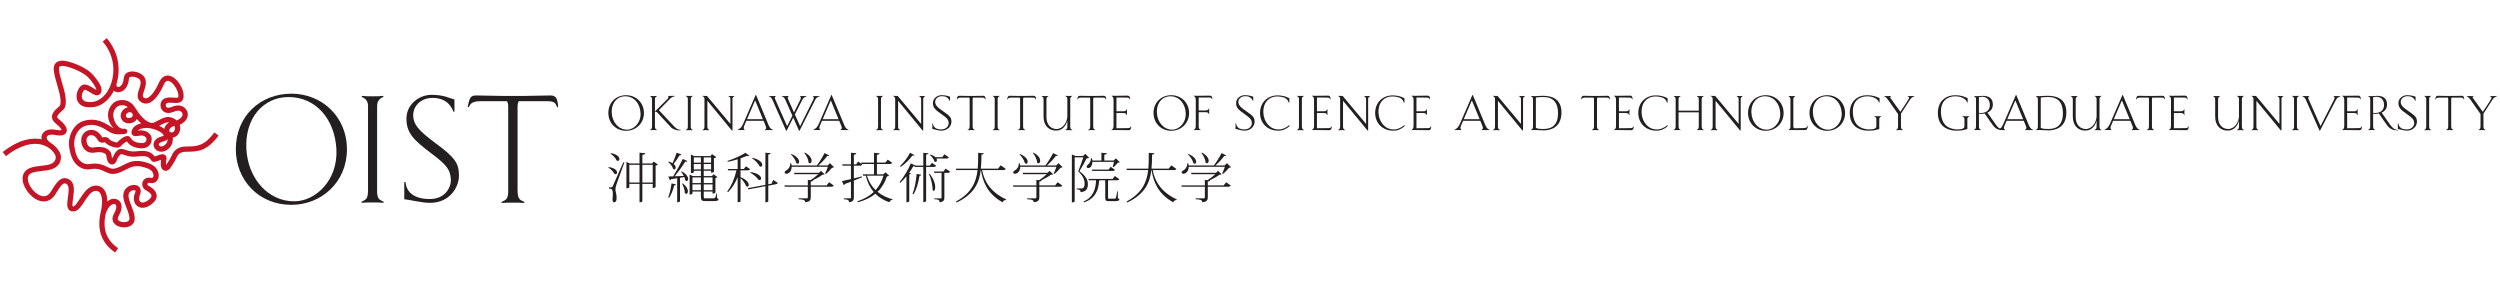 <?xml version="1.0" encoding="UTF-8" standalone="no"?>
<!DOCTYPE svg PUBLIC "-//W3C//DTD SVG 1.1//EN" "http://www.w3.org/Graphics/SVG/1.1/DTD/svg11.dtd">
<svg width="100%" height="100%" viewBox="0 0 1792 209" version="1.1" xmlns="http://www.w3.org/2000/svg" xmlns:xlink="http://www.w3.org/1999/xlink" xml:space="preserve" xmlns:serif="http://www.serif.com/" style="fill-rule:evenodd;clip-rule:evenodd;stroke-linejoin:round;stroke-miterlimit:2;">
    <g>
        <g transform="matrix(2.55135e-16,4.167,-4.167,2.55135e-16,60.804,78.606)">
            <path d="M0,-8.886L-0.054,-8.845C-0.24,-8.734 -0.433,-8.601 -0.642,-8.447C-1.227,-8.017 -1.597,-7.349 -1.658,-6.617C-1.713,-5.939 -1.499,-5.281 -1.084,-4.853C-0.377,-4.124 0.574,-3.844 1.591,-4.062C2.216,-4.197 2.765,-4.521 3.193,-4.965C3.118,-4.785 3.011,-4.595 2.861,-4.37C1.732,-2.669 1.457,-1.226 1.97,0.315C2.502,1.911 4.532,2.973 6.494,2.684C7.832,2.485 9.062,2.052 9.74,1.092C10.205,0.434 10.375,-0.3 10.232,-1.033C10.013,-2.149 10.417,-2.99 10.696,-3.544C11.041,-4.236 11.327,-4.952 10.619,-6.427L10.353,-6.964C9.791,-8.081 9.481,-8.699 9.929,-10.267C10.287,-11.513 10.711,-11.7 11.191,-11.802C11.385,-11.844 11.566,-11.802 11.676,-11.691L11.744,-11.51C11.531,-10.628 11.963,-10.119 12.398,-9.951C12.933,-9.742 13.567,-9.968 13.841,-10.462C13.977,-10.708 14.376,-11.433 14.795,-11.463C15.069,-11.484 15.36,-11.181 15.556,-10.924C15.972,-10.378 16.091,-9.861 15.868,-9.572C15.656,-9.298 15.187,-9.253 14.702,-9.458C14.023,-9.745 13.597,-9.592 13.361,-9.413C13.041,-9.171 12.892,-8.751 12.954,-8.26C13.037,-7.591 13.469,-6.999 14.055,-6.753C14.904,-6.396 15.914,-6.791 16.89,-7.173C17.614,-7.456 18.363,-7.749 18.894,-7.66C19.15,-7.619 19.26,-7.316 19.303,-7.139C19.43,-6.615 19.279,-5.959 18.981,-5.736C18.923,-5.693 18.749,-5.564 18.347,-5.796C17.528,-6.273 16.761,-6.428 16.189,-6.236C15.833,-6.116 15.57,-5.869 15.425,-5.522C15.261,-5.129 15.292,-4.698 15.514,-4.274C15.587,-4.133 15.687,-3.997 15.798,-3.867C14.801,-3.861 14.029,-3.613 13.548,-3.126C13.105,-2.678 12.959,-2.059 13.138,-1.384C13.393,-0.419 14.41,0.247 15.306,0.835C15.859,1.196 16.602,1.667 16.653,1.963C16.671,2.068 16.602,2.087 16.602,2.087C16.458,2.193 15.673,2.083 15.204,2.018C14.063,1.858 12.771,1.678 12.128,2.526C11.837,2.911 11.726,3.303 11.798,3.692C11.947,4.501 12.815,5.042 13.82,5.667L14.101,5.842C14.82,6.296 15.048,6.864 14.799,7.583C14.362,8.844 12.722,9.905 11.771,9.805C10.897,9.713 10.72,8.965 10.548,7.401C10.482,6.803 10.415,6.186 10.233,5.665C9.993,4.971 9.53,4.463 8.929,4.231C8.395,4.026 7.8,4.065 7.3,4.34C6.668,4.686 6.143,5.2 5.749,5.821L5.742,5.817C5.349,6.45 4.906,6.633 4.66,6.536C4.395,6.431 4.187,5.933 4.357,5.087C4.613,3.805 4.245,3.342 3.89,3.178C3.299,2.907 2.528,3.348 1.658,4.456C1.555,4.587 1.401,4.745 1.251,4.756C1.036,4.77 0.753,4.501 0.568,4.321L0.242,3.964C-0.182,3.454 -0.491,3.236 -1.672,3.276C-2.513,3.305 -3.518,3.599 -4.49,3.883C-5.33,4.13 -6.198,4.383 -6.904,4.448C-7.079,4.464 -7.306,4.457 -7.411,4.339C-7.479,4.26 -7.617,3.993 -7.435,3.208C-7.199,2.186 -6.436,0.325 -5.62,-0.507C-4.781,-1.363 -3.744,-1.97 -3.403,-1.984C-3.465,-1.83 -3.616,-1.587 -3.727,-1.411C-4.041,-0.911 -4.397,-0.344 -4.311,0.21C-4.2,0.919 -2.983,1.543 -1.987,1.403C-1.423,1.323 -0.147,0.878 -0.45,-1.54C-0.62,-2.886 -1.68,-4.202 -3.218,-4.974L-3.252,-4.99C-2.967,-5.341 -2.915,-5.827 -3.114,-6.294C-3.425,-7.027 -4.244,-7.509 -5.303,-7.586C-5.482,-7.599 -5.573,-7.669 -5.627,-7.837C-5.785,-8.32 -5.491,-9.173 -5.23,-9.395C-4.819,-9.744 -4.331,-9.611 -3.573,-9.349C-2.841,-9.097 -1.736,-8.714 -1.17,-9.92C-1.012,-10.259 -1.004,-10.645 -1.149,-11.034C-1.48,-11.919 -2.593,-12.822 -4.284,-13.571C-4.771,-13.786 -5.001,-14.042 -4.965,-14.329C-4.877,-15.029 -3.605,-15.913 -2.721,-16.064C-2.242,-16.144 -2.126,-16.054 -2.115,-16.044C-2.017,-15.954 -2.05,-15.517 -2.072,-15.226C-2.108,-14.747 -2.149,-14.204 -1.933,-13.732C-1.647,-13.11 -0.872,-12.841 -0.204,-13.132C0.369,-13.382 0.863,-14.091 0.374,-15.268C0.143,-15.825 0.064,-16.244 0.385,-16.613C0.462,-16.701 0.68,-16.855 0.951,-16.804C1.285,-16.742 1.601,-16.392 1.859,-15.81L1.701,-15.607C0.912,-14.423 1.324,-13.63 1.846,-12.628L2.216,-11.89C2.556,-11.169 1.583,-9.841 0,-8.886ZM1.076,-8.228C1.141,-8.214 1.227,-8.183 1.313,-8.044C1.528,-7.697 1.468,-7.357 1.324,-7.187C1.208,-7.052 1.046,-7.025 0.856,-7.105C0.648,-7.193 0.488,-7.392 0.449,-7.611C0.423,-7.745 0.396,-7.937 0.59,-8.12L0.615,-8.146C0.731,-8.226 0.852,-8.238 0.996,-8.234L1.076,-8.228ZM3.587,-15.413C3.758,-15.327 4.021,-15.122 3.875,-14.722C3.817,-14.564 3.673,-14.536 3.579,-14.536L3.526,-14.538C3.258,-14.568 2.928,-14.829 2.813,-15.423C2.932,-15.48 3.059,-15.509 3.183,-15.509C3.327,-15.509 3.466,-15.474 3.587,-15.413ZM6.074,-13.767C6.31,-13.486 6.39,-13.189 6.292,-12.952C6.237,-12.82 6.13,-12.728 6.019,-12.718L6.001,-12.718C5.847,-12.718 5.72,-12.88 5.658,-12.98C5.585,-13.095 5.536,-13.268 5.488,-13.435C5.424,-13.654 5.32,-14.007 5.071,-14.236C5.43,-14.224 5.741,-14.161 6.074,-13.767ZM3.2,-13.527C3.051,-13.314 2.907,-13.059 2.777,-12.779L2.644,-13.044C2.297,-13.71 2.119,-14.089 2.194,-14.505C2.481,-14.007 2.91,-13.747 3.3,-13.666L3.2,-13.527ZM3.915,-22.294C6.23,-20.548 6.337,-19.413 6.337,-17.396C6.337,-16.195 6.863,-15.384 7.943,-14.919C8.435,-14.706 8.958,-14.349 9.271,-14.136L9.495,-13.987L9.509,-13.974C9.45,-13.964 9.377,-13.956 9.272,-13.956C9.103,-13.956 8.87,-13.976 8.552,-14.036L8.348,-14.057C8.08,-14.057 7.917,-13.939 7.825,-13.829C7.521,-13.467 7.722,-12.933 7.917,-12.417C7.962,-12.298 8.023,-12.137 8.055,-12.025C7.083,-11.275 6.982,-10.413 7.171,-8.747C7.253,-8.02 7.073,-7.481 6.927,-7.048C6.82,-6.73 6.735,-6.454 6.753,-6.169C6.817,-5.191 8.583,-4.753 8.326,-4.685C8.217,-4.651 8.078,-4.617 7.862,-4.597C7.028,-4.519 6.716,-3.818 6.615,-3.587C6.328,-2.941 6.405,-1.99 6.496,-1.529C6.6,-1.001 6.342,-0.693 6.107,-0.527C5.71,-0.245 5.132,-0.198 4.763,-0.415C4.521,-0.558 4.373,-0.829 4.375,-1.123C4.379,-1.519 4.644,-1.884 5.122,-2.156C5.822,-2.552 5.697,-3.085 5.636,-3.343L5.611,-3.494L5.721,-3.586C6.071,-3.816 6.479,-4.81 6.529,-5.384C6.558,-5.737 6.477,-6.005 6.286,-6.183C5.775,-6.658 5.542,-7.041 5.466,-7.225C6.148,-7.687 6.553,-8.452 6.645,-9.54C6.736,-10.648 6.168,-11.417 5.199,-11.502C4.82,-11.535 4.468,-11.421 4.185,-11.173C3.809,-10.843 3.578,-10.292 3.549,-9.661L3.603,-9.171L3.617,-9.087C3.446,-9.245 3.291,-9.535 3.183,-10.103C3.004,-11.035 3.42,-12.374 3.909,-13.078C4.13,-13.398 4.322,-13.533 4.428,-13.55L4.499,-13.554C4.526,-13.52 4.586,-13.31 4.623,-13.185C4.685,-12.968 4.756,-12.723 4.897,-12.501C5.193,-12.03 5.63,-11.783 6.095,-11.822C6.544,-11.859 6.938,-12.161 7.124,-12.609C7.351,-13.158 7.216,-13.806 6.762,-14.346C6.096,-15.136 5.383,-15.14 4.863,-15.142L4.799,-15.12C4.74,-15.577 4.46,-15.98 3.995,-16.216C3.591,-16.421 3.083,-16.474 2.615,-16.319C2.142,-17.294 1.554,-17.607 1.117,-17.689C0.49,-17.806 -0.034,-17.501 -0.293,-17.204C-1.046,-16.339 -0.633,-15.347 -0.457,-14.923C-0.36,-14.689 -0.176,-14.126 -0.564,-13.956C-0.753,-13.874 -1.03,-13.921 -1.115,-14.107C-1.235,-14.369 -1.204,-14.77 -1.174,-15.158C-1.131,-15.732 -1.086,-16.324 -1.508,-16.708C-1.802,-16.978 -2.249,-17.056 -2.871,-16.951C-3.984,-16.763 -5.701,-15.692 -5.858,-14.441C-5.909,-14.033 -5.82,-13.268 -4.649,-12.747C-3.224,-12.117 -2.231,-11.358 -1.993,-10.718C-1.932,-10.558 -1.93,-10.421 -1.986,-10.302C-2.176,-9.896 -2.358,-9.882 -3.28,-10.201C-3.998,-10.449 -4.981,-10.787 -5.813,-10.081C-6.342,-9.63 -6.76,-8.404 -6.483,-7.557C-6.315,-7.044 -5.909,-6.728 -5.368,-6.689C-4.525,-6.628 -4.079,-6.263 -3.942,-5.942C-3.876,-5.788 -3.88,-5.64 -3.952,-5.554C-4.044,-5.444 -4.26,-5.414 -4.532,-5.482C-6.744,-6.12 -9.715,-5.97 -12.299,-3.765L-11.715,-3.081C-8.91,-5.474 -5.602,-5.163 -3.622,-4.169C-2.098,-3.405 -1.442,-2.214 -1.343,-1.427C-1.247,-0.663 -1.28,0.288 -1.981,0.483C-2.592,0.655 -3.345,0.231 -3.426,0.048C-3.456,-0.151 -3.171,-0.603 -2.965,-0.933C-2.649,-1.435 -2.352,-1.908 -2.519,-2.357C-2.58,-2.519 -2.725,-2.734 -3.08,-2.841C-4.23,-3.193 -6.243,-1.158 -6.262,-1.138C-7.248,-0.132 -8.054,1.89 -8.313,3.006C-8.518,3.892 -8.444,4.522 -8.088,4.929C-7.843,5.212 -7.49,5.354 -7.039,5.354L-6.823,5.343C-6.03,5.272 -5.119,5.005 -4.238,4.747C-3.319,4.479 -2.369,4.202 -1.641,4.176C-1.534,4.173 -1.439,4.171 -1.354,4.171C-0.756,4.171 -0.675,4.268 -0.45,4.54L-0.055,4.97C0.214,5.229 0.659,5.656 1.233,5.656L1.314,5.653C1.699,5.626 2.052,5.411 2.366,5.01C2.975,4.235 3.369,4.03 3.501,4.006C3.531,4.079 3.593,4.317 3.474,4.911C3.184,6.362 3.726,7.134 4.33,7.373C4.577,7.47 4.837,7.485 5.097,7.428L5.089,7.462C4.803,8.868 4.954,11.167 7.291,14.126L7.997,13.569C5.874,10.88 5.723,8.86 5.971,7.64C6.192,6.551 6.851,5.613 7.734,5.129C8,4.982 8.319,4.962 8.607,5.072C8.955,5.206 9.23,5.522 9.383,5.96C9.531,6.385 9.59,6.926 9.654,7.499C9.801,8.846 9.986,10.522 11.676,10.7C13.108,10.85 15.114,9.425 15.65,7.877C16.034,6.77 15.643,5.751 14.58,5.081L14.295,4.903C13.541,4.433 12.76,3.947 12.683,3.528C12.673,3.48 12.647,3.333 12.846,3.069C13.169,2.643 14.228,2.791 15.08,2.909C16.012,3.04 16.818,3.152 17.256,2.7C17.405,2.547 17.565,2.264 17.485,1.792C17.368,1.11 16.641,0.633 15.799,0.082C15.038,-0.417 14.175,-0.984 14.008,-1.615C13.911,-1.984 13.969,-2.273 14.189,-2.494C14.613,-2.924 15.797,-3.201 17.849,-2.684L17.849,-2.685L17.869,-2.68L17.869,-2.679C20.775,-2.081 23.029,-2.937 24.568,-5.218L23.822,-5.722C22.488,-3.744 20.601,-3.037 18.052,-3.56C17.301,-3.722 16.57,-4.198 16.311,-4.691C16.168,-4.965 16.234,-5.124 16.255,-5.175C16.3,-5.283 16.368,-5.345 16.476,-5.382C16.718,-5.464 17.218,-5.411 17.895,-5.018C18.692,-4.556 19.254,-4.818 19.519,-5.015C20.193,-5.519 20.361,-6.595 20.177,-7.351C20.015,-8.019 19.601,-8.454 19.041,-8.548C18.266,-8.677 17.4,-8.339 16.562,-8.011C15.753,-7.695 14.916,-7.368 14.404,-7.583C14.071,-7.724 13.881,-8.09 13.846,-8.372C13.823,-8.56 13.868,-8.668 13.904,-8.695C13.94,-8.722 14.08,-8.744 14.351,-8.628C15.218,-8.263 16.113,-8.419 16.579,-9.019C17.072,-9.656 16.957,-10.572 16.271,-11.47C15.79,-12.101 15.271,-12.401 14.73,-12.361C13.825,-12.294 13.267,-11.286 13.058,-10.906C12.99,-10.783 12.829,-10.747 12.724,-10.788C12.536,-10.863 12.587,-11.169 12.619,-11.298C12.705,-11.656 12.594,-12.036 12.321,-12.318C11.995,-12.654 11.501,-12.788 11.002,-12.683C10.273,-12.526 9.534,-12.155 9.064,-10.515C8.519,-8.607 8.973,-7.704 9.548,-6.56L9.807,-6.038C10.325,-4.96 10.195,-4.556 9.89,-3.945C9.588,-3.343 9.071,-2.277 9.349,-0.86C9.445,-0.368 9.33,0.114 9.005,0.573C8.462,1.342 7.468,1.63 6.362,1.794C4.68,2.042 3.175,1.083 2.825,0.03C2.402,-1.239 2.636,-2.406 3.611,-3.872C4.335,-4.964 4.296,-5.595 4.182,-6.816L4.173,-6.902C4.151,-7.15 3.932,-7.331 3.684,-7.308C3.437,-7.285 3.254,-7.066 3.278,-6.818L3.286,-6.732L3.3,-6.574C3.211,-5.704 2.218,-5.117 1.403,-4.943C0.905,-4.835 0.181,-4.843 -0.438,-5.48C-0.671,-5.72 -0.795,-6.126 -0.76,-6.542C-0.744,-6.75 -0.674,-7.095 -0.426,-7.413C-0.322,-6.912 0.029,-6.478 0.504,-6.277C0.69,-6.199 0.877,-6.16 1.059,-6.16C1.419,-6.16 1.758,-6.312 2.006,-6.601C2.444,-7.111 2.472,-7.881 2.078,-8.518C1.955,-8.716 1.793,-8.851 1.609,-8.952C1.883,-9.187 2.133,-9.434 2.351,-9.691C2.501,-9.06 2.817,-8.314 3.654,-8.056C4.003,-7.948 4.224,-8.079 4.324,-8.167C4.641,-8.447 4.561,-8.913 4.49,-9.324L4.449,-9.621C4.395,-9.995 4.551,-10.316 4.778,-10.495C4.881,-10.577 4.986,-10.618 5.121,-10.606C5.587,-10.566 5.798,-10.232 5.748,-9.615C5.673,-8.731 5.378,-8.161 4.844,-7.872C4.674,-7.781 4.562,-7.613 4.537,-7.413C4.468,-6.876 5.05,-6.117 5.631,-5.566C5.679,-5.318 5.36,-4.505 5.195,-4.316C4.585,-3.894 4.703,-3.384 4.76,-3.138L4.785,-3.007L4.678,-2.939C3.92,-2.509 3.482,-1.851 3.476,-1.132C3.47,-0.518 3.788,0.053 4.305,0.359C4.982,0.758 5.937,0.698 6.627,0.209C7.257,-0.238 7.531,-0.935 7.378,-1.703C7.287,-2.168 7.277,-2.859 7.437,-3.222C7.622,-3.638 7.783,-3.686 7.946,-3.701C9.208,-3.819 9.405,-4.372 9.431,-4.605C9.448,-4.756 9.439,-5.268 8.635,-5.529C8.187,-5.674 7.665,-6.083 7.65,-6.251C7.641,-6.347 7.711,-6.558 7.78,-6.761C7.945,-7.251 8.171,-7.923 8.066,-8.849C7.86,-10.656 8.072,-10.974 8.73,-11.422C9.148,-11.707 8.951,-12.23 8.759,-12.736C8.718,-12.843 8.665,-12.988 8.624,-13.117C8.864,-13.08 9.084,-13.058 9.268,-13.058C10.052,-13.058 10.358,-13.351 10.469,-13.636C10.621,-14.024 10.419,-14.472 9.968,-14.751L9.779,-14.879C9.439,-15.111 8.872,-15.498 8.299,-15.745C7.748,-15.984 7.238,-16.347 7.238,-17.396C7.238,-19.577 7.103,-21.017 4.457,-23.012L3.915,-22.294" style="fill:rgb(196,20,37);fill-rule:nonzero;"/>
        </g>
        <g transform="matrix(2.55135e-16,4.167,-4.167,2.55135e-16,259.475,144.427)">
            <path d="M0,-3.639C-0.273,-3.086 -0.359,-2.662 -1.57,-2.6L-16.409,-2.6L-16.384,-2.604C-17.135,-2.604 -17.64,-2.867 -17.959,-3.625C-18.009,-3.746 -18.194,-3.699 -18.169,-3.531C-18.088,-3.008 -18.097,-2.463 -18.093,-1.82C-18.097,-1.178 -18.088,-0.633 -18.169,-0.107C-18.194,0.059 -18.009,0.105 -17.959,-0.016C-17.64,-0.773 -17.135,-1.037 -16.384,-1.037L-1.9,-1.037C-0.369,-1.037 -0.297,-0.602 0,-0.002C0.082,0.166 0.25,0.15 0.218,-0.131C0.168,-0.564 0.168,-0.99 0.168,-1.818L0.168,-1.822C0.168,-2.65 0.168,-3.074 0.218,-3.51C0.25,-3.791 0.082,-3.805 0,-3.639" style="fill:rgb(35,31,32);fill-rule:nonzero;"/>
        </g>
        <g transform="matrix(2.55135e-16,4.167,-4.167,2.55135e-16,293.029,71.285)">
            <path d="M0,-7.853L2.1,-7.853L2.1,-7.676C0.199,-6.939 -0.325,-5.418 -0.26,-3.869C-0.184,-2.01 1.143,-0.859 2.427,-0.771C4.238,-0.646 5.344,-1.654 7.625,-4.738C10.015,-7.968 11.015,-8.631 13.1,-8.631C15.043,-8.631 17.786,-7.099 17.786,-3.648C17.786,-2.158 17.256,-0.24 17.167,0.778L14.214,0.778L14.214,0.563C15.91,0.41 17.129,-0.83 17.129,-3.648C17.129,-6.304 15.043,-7.322 13.703,-7.232C12.032,-7.123 11.256,-6.496 9.25,-3.84C7.011,-0.879 5.805,0.407 3.312,0.407C0.79,0.407 -0.792,-1.834 -0.792,-3.869C-0.792,-6.142 -0.213,-6.939 0,-7.853" style="fill:rgb(35,31,32);fill-rule:nonzero;"/>
        </g>
        <g transform="matrix(2.55135e-16,4.167,-4.167,2.55135e-16,340.742,68.419)">
            <path d="M0,-12.898C0,-11.971 0.073,-9.314 0.087,-8.121L0.087,-4.91C0.073,-3.715 0,-1.06 0,-0.131C0,0.799 0.369,0.998 1.83,1.297C2.066,1.346 2.111,1.193 1.918,1.09C1.488,0.859 0.99,0.592 0.99,-0.801L0.99,-5.439C1.239,-5.584 1.535,-5.646 1.887,-5.646L16.755,-5.646C17.914,-5.574 18.003,-5.152 18.273,-4.592C18.355,-4.42 18.523,-4.435 18.489,-4.725C18.441,-5.172 18.441,-5.609 18.441,-6.465L18.441,-6.469C18.441,-7.324 18.441,-7.764 18.489,-8.211C18.523,-8.502 18.355,-8.516 18.273,-8.344C17.976,-7.726 17.903,-7.264 16.372,-7.264L16.372,-7.26L1.863,-7.26L1.887,-7.264C1.535,-7.264 1.239,-7.326 0.99,-7.471L0.99,-12.404C0.99,-13.799 1.488,-13.789 1.918,-14.021C2.111,-14.123 2.069,-14.244 1.83,-14.226C0.458,-14.123 0,-13.83 0,-12.898" style="fill:rgb(35,31,32);fill-rule:nonzero;"/>
        </g>
        <g transform="matrix(2.55135e-16,4.167,-4.167,2.55135e-16,210.9,69.56)">
            <path d="M0,0.973C0,5.25 3.545,8.524 8.968,8.229C13.922,7.959 17.937,4.584 17.937,-0C17.937,-3.679 14.299,-7.545 8.968,-7.256C3.752,-6.972 0,-3.679 0,0.973ZM8.981,-9.072C14.663,-9.072 18.542,-4.652 18.542,0.487C18.542,6.145 14.261,10.045 8.981,10.045C3.199,10.045 -0.579,5.766 -0.579,0.487C-0.579,-4.793 3.42,-9.072 8.981,-9.072" style="fill:rgb(35,31,32);fill-rule:nonzero;"/>
        </g>
        <g transform="matrix(2.55135e-16,4.167,-4.167,2.55135e-16,447.204,130.844)">
            <path d="M-3.055,-3.178L0,-3.178L0,-4.959L-3.055,-4.959L-3.055,-3.178ZM-3.055,-0.934L0,-0.934L0,-2.688L-3.055,-2.688L-3.055,-0.934ZM-3.618,-5.125L-3.092,-5.854C-3.018,-5.789 -2.944,-5.641 -2.908,-5.457L0.766,-5.457C0.794,-5.447 0.951,-5.272 0.951,-4.959L0.23,-4.959L0.23,-3.178L3.193,-3.178C3.23,-3.178 3.406,-3.113 3.406,-2.688L0.23,-2.688L0.23,-0.934L0.812,-0.934C0.822,-0.934 0.997,-0.869 0.997,-0.436L-3.553,-0.436L-3.286,-0.99L-3.286,-2.688L-5.131,-2.688L-5.049,-3.676C-4.883,-3.656 -4.799,-3.537 -4.772,-3.178L-3.286,-3.178L-3.286,-4.865L-3.618,-5.125ZM-5.058,2.25C-4.873,1.133 -4.375,0.773 -4.043,0.773C-3.858,0.773 -3.719,0.885 -3.719,1.041L-3.793,1.254C-4.209,1.41 -4.698,1.881 -4.956,2.297L-5.058,2.25ZM0.822,2.138C0.822,2.029 0.822,2.002 0.628,1.918C0.59,1.89 0.296,1.752 -3.489,0.09L-3.443,-0.084C-2.261,0.33 -0.046,1.17 0.397,1.308C0.683,1.392 0.961,1.457 1.2,1.457C1.56,1.447 1.975,1.254 2.63,1.254C2.843,1.254 3.396,1.254 3.396,1.705C3.396,1.863 3.221,1.945 2.935,1.955C2.603,1.918 2.298,1.9 2.048,1.9C1.172,1.9 1.071,2.066 1.025,2.555L0.822,2.555C0.822,2.24 0.812,2.138 0.812,2.138L0.822,2.138ZM-2.659,2.629C-2.52,1.531 -2.058,1.18 -1.735,1.18C-1.56,1.18 -1.43,1.291 -1.43,1.437L-1.496,1.64C-1.883,1.806 -2.335,2.26 -2.557,2.676L-2.659,2.629" style="fill:rgb(35,31,32);fill-rule:nonzero;"/>
        </g>
        <g transform="matrix(2.55135e-16,4.167,-4.167,2.55135e-16,489.546,136.344)">
            <path d="M-0.997,-3.575L0,-3.575L0,-5.088L-0.997,-5.088L-0.997,-3.575ZM-1.228,-5.088L-2.206,-5.088L-2.206,-3.575L-1.228,-3.575L-1.228,-5.088ZM-4.504,-3.575L-3.581,-3.575L-3.581,-4.838L-4.504,-4.838L-4.504,-3.575ZM-4.734,-4.838L-5.649,-4.838L-5.649,-3.575L-4.734,-3.575L-4.734,-4.838ZM-4.504,-1.867L-3.581,-1.867L-3.581,-3.084L-4.504,-3.084L-4.504,-1.867ZM-4.734,-3.084L-5.649,-3.084L-5.649,-1.867L-4.734,-1.867L-4.734,-3.084ZM-0.997,-1.635L0,-1.635L0,-3.084L-0.997,-3.084L-0.997,-1.635ZM-1.228,-3.084L-2.206,-3.084L-2.206,-1.635L-1.228,-1.635L-1.228,-3.084ZM0.525,-5.844L1.356,-5.854C1.439,-6.094 1.476,-6.112 1.551,-6.112C1.791,-6.112 1.864,-5.891 1.864,-5.301L1.864,-3.86C1.864,-3.205 1.763,-3.084 0.96,-3.084L0.23,-3.084L0.23,-1.635L0.572,-1.635C0.591,-1.635 0.748,-1.553 0.748,-1.147L-2.695,-1.147L-2.437,-1.682L-2.437,-3.084L-3.351,-3.084L-3.351,-1.867L-3.102,-1.867C-3.092,-1.867 -2.926,-1.793 -2.926,-1.367L-6.138,-1.367L-5.879,-1.912L-5.879,-4.746L-6.212,-4.996L-5.695,-5.735C-5.621,-5.67 -5.538,-5.522 -5.501,-5.328L-3.193,-5.328C-3.176,-5.328 -3,-5.18 -3,-4.838L-3.351,-4.838L-3.351,-3.575L-2.437,-3.575L-2.437,-5.004L-2.75,-5.244L-2.262,-5.938C-2.197,-5.881 -2.123,-5.742 -2.096,-5.586L0.396,-5.586C0.425,-5.586 0.591,-5.438 0.591,-5.088L0.23,-5.088L0.23,-3.575L0.969,-3.575C1.375,-3.575 1.402,-3.584 1.402,-3.86L1.402,-5.254L1.329,-5.494C1.256,-5.576 0.895,-5.698 0.525,-5.772L0.525,-5.844ZM-1.172,0.025C-0.664,-0.629 -0.166,-0.852 0.176,-0.852C0.452,-0.852 0.627,-0.703 0.627,-0.547L0.508,-0.325C0.01,-0.325 -0.692,-0.094 -1.117,0.146L-1.172,0.025ZM-5.003,-0.778C-4.938,-0.741 -4.91,-0.676 -4.91,-0.575L-4.929,-0.408C-4.199,0.045 -3.185,0.773 -2.391,1.42C-2.409,0.949 -2.428,0.414 -2.455,-0.141C-2.723,-0.012 -2.982,0.154 -3.176,0.312L-3.24,0.211C-2.778,-0.621 -2.271,-0.889 -1.939,-0.889C-1.717,-0.889 -1.578,-0.768 -1.578,-0.629L-1.68,-0.408C-1.856,-0.381 -2.059,-0.317 -2.262,-0.233L-2.142,0.506L1.901,0.506C1.901,0.506 2.076,0.56 2.076,0.994L-2.059,0.994L-1.91,2.029C-1.791,2.084 -1.735,2.168 -1.717,2.259L-2.363,2.508C-2.363,2.314 -2.372,2.029 -2.381,1.677C-3.276,1.125 -4.495,0.451 -5.381,0.025L-5.003,-0.778ZM-1.006,1.217C-0.896,1.234 -0.84,1.299 -0.84,1.502C-0.046,1.705 0.794,2.019 1.301,2.379L1.227,2.537C0.655,2.297 -0.295,2.084 -1.172,1.965L-1.006,1.217ZM-4.938,2.463C-4.856,2.185 -4.754,1.955 -4.643,1.789C-5.141,1.566 -5.834,1.291 -6.451,1.078L-6.138,0.265C-6.036,0.302 -5.99,0.377 -6.009,0.588C-5.501,0.892 -4.929,1.271 -4.514,1.603C-4.292,1.345 -4.07,1.244 -3.895,1.244C-3.711,1.244 -3.581,1.355 -3.581,1.494L-3.664,1.697C-4.061,1.779 -4.568,2.175 -4.846,2.537L-4.938,2.463" style="fill:rgb(35,31,32);fill-rule:nonzero;"/>
        </g>
        <g transform="matrix(2.55135e-16,4.167,-4.167,2.55135e-16,539.433,113.115)">
            <path d="M0,0.018C0.296,-1.266 0.868,-1.672 1.218,-1.672C1.403,-1.672 1.532,-1.56 1.532,-1.412L1.458,-1.201C0.997,-1.006 0.406,-0.416 0.092,0.074L0,0.018ZM2.456,0.359C2.639,-1.025 3.203,-1.469 3.544,-1.469C3.711,-1.469 3.831,-1.367 3.831,-1.209L3.775,-1.016C3.36,-0.758 2.834,-0.121 2.566,0.397L2.456,0.359ZM3.802,-3.562L4.319,-4.338C4.449,-4.293 4.513,-4.199 4.542,-4.016L4.79,-2.705L7.439,-2.705C7.467,-2.705 7.661,-2.641 7.661,-2.207L4.883,-2.207L5.427,0.711L5.216,0.82L4.652,-2.207L-0.876,-2.207L-0.794,-3.102C-0.664,-3.084 -0.6,-2.99 -0.563,-2.705L4.551,-2.705L4.449,-3.268L3.802,-3.562ZM2.16,2.066L3.323,2.066C3.766,0.986 4.319,0.654 4.652,0.654C4.845,0.654 4.957,0.756 4.957,0.895L4.874,1.107C4.449,1.236 3.858,1.68 3.489,2.066L7.467,2.066C7.467,2.066 7.651,2.113 7.651,2.565L3.323,2.565C4.301,2.953 5.178,3.506 5.917,4.217L5.788,4.356C4.772,3.6 3.479,3.072 2.16,2.768L2.16,4.209L1.928,4.264L1.928,2.565L0.249,2.565C0.425,3.119 0.591,3.709 0.692,4.264L0.536,4.318C0.203,3.238 -0.415,1.9 -0.859,1.227L-0.341,0.545L-0.277,0.729C-0.277,0.803 -0.286,0.885 -0.324,0.986C-0.194,1.283 -0.056,1.66 0.092,2.066L1.928,2.066L1.928,1.504L1.458,1.135L1.957,0.434C2.104,0.508 2.16,0.609 2.16,0.857L2.16,2.066" style="fill:rgb(35,31,32);fill-rule:nonzero;"/>
        </g>
        <g transform="matrix(2.55135e-16,4.167,-4.167,2.55135e-16,583.167,109.381)">
            <path d="M0,1.496C0.462,0.609 1.016,0.334 1.395,0.334C1.662,0.334 1.847,0.473 1.847,0.639L1.727,0.869C1.182,0.877 0.471,1.228 0.065,1.598L0,1.496ZM0.24,3.803C0.665,2.797 1.219,2.484 1.57,2.484C1.773,2.484 1.92,2.594 1.92,2.742L1.819,2.963C1.339,3.057 0.684,3.5 0.323,3.887L0.24,3.803ZM3.6,-1.984C3.332,-2.131 2.824,-2.324 2.447,-2.455L2.447,3.768C3.176,3.768 3.637,4.219 3.637,4.672C3.637,4.828 3.572,4.977 3.406,4.977C3.278,4.977 3.149,4.865 3.083,4.727C2.908,4.348 2.428,3.988 1.847,4.016L1.838,3.85C1.976,3.812 2.096,3.785 2.216,3.775L2.216,-0.553C1.598,-1.033 0.738,-1.568 0.084,-1.883L0.499,-2.713C0.564,-2.676 0.592,-2.611 0.592,-2.51L0.572,-2.354C1.08,-1.984 1.727,-1.402 2.216,-0.82L2.216,-2.418L1.819,-2.814L2.511,-3.525C2.576,-3.461 2.585,-3.35 2.604,-3.174C2.936,-2.926 3.416,-2.455 3.674,-2.113L3.6,-1.984ZM5.641,-2.242L5.096,-2.666L5.668,-3.469C5.797,-3.397 5.871,-3.295 5.871,-3.027L5.871,0.48L7.68,0.48C8.132,0.48 8.455,0.592 8.538,1.441C8.141,1.441 8.059,1.783 8.022,2.586L7.873,2.586L7.873,1.219C7.873,1.045 7.819,0.988 7.67,0.988L5.871,0.988L5.871,4.957L5.641,5.021L5.641,0.988L4.698,0.988L4.736,0.5C4.459,0.084 4.043,-0.461 3.711,-0.811L3.711,3.287L3.481,3.361L3.481,-0.922L3.139,-1.281L3.73,-1.9C3.794,-1.826 3.803,-1.707 3.813,-1.504C4.117,-1.125 4.487,-0.451 4.764,0.131L4.764,0.102C4.893,0.111 4.947,0.176 4.976,0.48L5.641,0.48L5.641,-2.242" style="fill:rgb(35,31,32);fill-rule:nonzero;"/>
        </g>
        <g transform="matrix(2.55135e-16,4.167,-4.167,2.55135e-16,621.846,125.919)">
            <path d="M0,0.099C0.998,-0.205 1.828,-0.703 2.483,-1.385C1.782,-2.024 0.961,-2.465 0,-2.742L0,0.099ZM-0.581,-3.094L0.01,-3.721C0.084,-3.647 0.111,-3.555 0.121,-3.342C1.154,-2.992 2.05,-2.485 2.788,-1.727C3.36,-2.428 3.785,-3.297 4.061,-4.303L4.154,-4.283C4.172,-4.043 4.32,-3.85 4.578,-3.758C4.237,-2.797 3.758,-1.994 3.111,-1.35C3.748,-0.582 4.237,0.404 4.578,1.67L4.403,1.734C4.016,0.57 3.48,-0.352 2.807,-1.063C2.068,-0.426 1.136,0.027 0,0.302L0,0.756L-0.231,0.82L-0.231,-1.117L-2.012,-1.117L-2.012,1.033L-1.919,0.904C-1.781,0.976 -1.717,1.07 -1.717,1.328L-1.717,2.351L0.471,2.351L0.121,0.976L0.277,0.939L0.841,2.351L3.721,2.351C4.163,2.351 4.486,2.463 4.578,3.174C4.2,3.174 4.09,3.394 4.053,4.068L3.895,4.068L3.895,3.045C3.895,2.896 3.85,2.851 3.711,2.851L1.034,2.851L1.422,3.885C1.533,3.912 1.606,3.986 1.635,4.078L0.933,4.402C0.877,4.078 0.748,3.525 0.592,2.851L-1.717,2.851L-1.717,4.291L-1.947,4.355L-1.947,2.851L-3.94,2.851L-3.867,1.927C-3.719,1.947 -3.654,2.002 -3.608,2.351L-1.947,2.351L-1.947,1.965L-2.427,1.605L-2.021,1.041L-2.252,1.105L-2.252,-1.117L-3.932,-1.117L-3.848,-2.059C-3.691,-2.051 -3.636,-1.94 -3.59,-1.617L-2.252,-1.617L-2.252,-3.074L-2.76,-3.471L-2.224,-4.239C-2.076,-4.164 -2.012,-4.063 -2.012,-3.805L-2.012,-1.617L-0.231,-1.617L-0.231,-2.715L-0.581,-3.094" style="fill:rgb(35,31,32);fill-rule:nonzero;"/>
        </g>
        <g transform="matrix(2.55135e-16,4.167,-4.167,2.55135e-16,647.929,120.844)">
            <path d="M0,-7.18L0.527,-7.938C0.674,-7.854 0.738,-7.762 0.738,-7.512L0.738,-6.959L4.985,-6.959C5.418,-6.959 5.714,-6.857 5.796,-6.129C5.362,-6.129 5.298,-5.861 5.271,-5.223L5.132,-5.223L5.132,-6.285C5.132,-6.424 5.105,-6.469 4.985,-6.469L0.738,-6.469L0.738,-5.232L0.508,-5.168L0.508,-6.783L0,-7.18ZM-1.929,-7.725C-1.79,-7.65 -1.725,-7.549 -1.725,-7.291L-1.725,-5.602C-1.624,-5.658 -1.532,-5.676 -1.449,-5.676C-1.264,-5.676 -1.144,-5.574 -1.144,-5.436L-1.218,-5.242C-1.606,-5.168 -2.086,-4.809 -2.335,-4.457L-2.418,-4.531C-2.298,-4.965 -2.132,-5.252 -1.956,-5.426L-1.956,-6.59L-2.464,-6.977L-1.929,-7.725ZM0.904,-4.439C1.827,-5.158 2.658,-5.389 3.194,-5.389C3.6,-5.389 3.849,-5.26 3.849,-5.121L3.738,-4.955C3.083,-4.918 1.819,-4.771 0.979,-4.301L0.904,-4.439ZM1.052,-2.98C1.163,-2.963 1.218,-2.906 1.246,-2.676C2.446,-2.492 3.683,-2.141 4.431,-1.643L4.347,-1.477C3.554,-1.826 2.188,-2.086 0.914,-2.188L1.052,-2.98ZM-0.433,0.666C-1.071,-0.018 -2.04,-0.719 -2.722,-1.043L-2.335,-1.809C-2.261,-1.762 -2.224,-1.717 -2.224,-1.605L-2.243,-1.457C-1.652,-1.033 -0.831,-0.258 -0.286,0.555L-0.433,0.666ZM-0.489,-5.537C-0.35,-5.463 -0.286,-5.361 -0.286,-5.113L-0.286,-3.82L5.575,-3.82C5.603,-3.82 5.779,-3.756 5.779,-3.332L-0.286,-3.332L-0.286,-1.836L-0.415,-1.809C-0.406,-1.762 -0.415,-1.725 -0.425,-1.623C-0.083,-1.439 0.314,-1.189 0.72,-0.895L0.84,-1.209C0.923,-1.172 0.987,-1.08 1.015,-0.922L5.621,-0.922C5.658,-0.914 5.796,-0.711 5.796,-0.525L5.796,-0.434L1.329,-0.434C1.736,-0.102 2.123,0.26 2.455,0.646L2.318,0.758C1.404,-0.045 0.046,-0.813 -0.895,-1.182L-0.526,-1.984L-0.516,-1.975L-0.516,-3.332L-2.714,-3.332L-2.63,-4.217C-2.501,-4.199 -2.436,-4.115 -2.409,-3.82L-0.516,-3.82L-0.516,-4.457L-0.987,-4.826L-0.489,-5.537" style="fill:rgb(35,31,32);fill-rule:nonzero;"/>
        </g>
        <g transform="matrix(2.55135e-16,4.167,-4.167,2.55135e-16,685.421,121.035)">
            <path d="M0,-8.52C0.139,-8.445 0.203,-8.344 0.203,-8.076L0.203,-4.449C1.994,-4.791 3.932,-5.76 5.252,-8.584L5.363,-8.566C5.391,-8.272 5.465,-8.076 5.76,-7.994C4.301,-5.309 2.077,-4.533 0.203,-4.256L0.203,-4.219C2.363,-3.961 4.338,-3.121 5.787,-0.074L5.621,0.045C4.154,-2.641 2.289,-3.434 0.203,-3.674L0.203,0L-0.027,0.064L-0.027,-3.693C-0.904,-3.775 -1.818,-3.775 -2.76,-3.775L-2.676,-4.736C-2.547,-4.717 -2.474,-4.652 -2.455,-4.348C-1.633,-4.33 -0.821,-4.32 -0.027,-4.236L-0.027,-7.191L-0.609,-7.643L0,-8.52" style="fill:rgb(35,31,32);fill-rule:nonzero;"/>
        </g>
        <g transform="matrix(2.55135e-16,4.167,-4.167,2.55135e-16,746.988,109.381)">
            <path d="M0,1.493C0.462,0.608 1.016,0.331 1.395,0.331C1.662,0.331 1.847,0.469 1.847,0.635L1.727,0.866C1.182,0.876 0.471,1.225 0.065,1.594L0,1.493ZM0.24,3.801C0.665,2.795 1.219,2.481 1.57,2.481C1.773,2.481 1.92,2.592 1.92,2.739L1.819,2.961C1.339,3.053 0.684,3.497 0.323,3.883L0.24,3.801ZM3.6,-1.986C3.332,-2.134 2.824,-2.328 2.447,-2.456L2.447,3.764C3.176,3.764 3.637,4.215 3.637,4.669C3.637,4.825 3.572,4.973 3.406,4.973C3.278,4.973 3.149,4.862 3.083,4.723C2.908,4.346 2.428,3.985 1.847,4.012L1.838,3.846C1.976,3.811 2.096,3.782 2.216,3.774L2.216,-0.556C1.598,-1.035 0.738,-1.572 0.084,-1.884L0.499,-2.716C0.564,-2.679 0.592,-2.615 0.592,-2.513L0.572,-2.355C1.08,-1.986 1.727,-1.406 2.216,-0.824L2.216,-2.419L1.819,-2.818L2.511,-3.527C2.576,-3.462 2.585,-3.353 2.604,-3.177C2.936,-2.927 3.416,-2.456 3.674,-2.115L3.6,-1.986ZM5.641,-2.246L5.096,-2.669L5.668,-3.472C5.797,-3.398 5.871,-3.296 5.871,-3.029L5.871,0.479L7.68,0.479C8.132,0.479 8.455,0.588 8.538,1.438C8.141,1.438 8.059,1.78 8.022,2.583L7.873,2.583L7.873,1.217C7.873,1.042 7.819,0.985 7.67,0.985L5.871,0.985L5.871,4.954L5.641,5.02L5.641,0.985L4.698,0.985L4.736,0.497C4.459,0.081 4.043,-0.462 3.711,-0.814L3.711,3.284L3.481,3.358L3.481,-0.925L3.139,-1.285L3.73,-1.904C3.794,-1.83 3.803,-1.708 3.813,-1.507C4.117,-1.128 4.487,-0.455 4.764,0.128L4.764,0.1C4.893,0.108 4.947,0.174 4.976,0.479L5.641,0.479L5.641,-2.246" style="fill:rgb(35,31,32);fill-rule:nonzero;"/>
        </g>
        <g transform="matrix(2.55135e-16,4.167,-4.167,2.55135e-16,776.375,121.573)">
            <path d="M0,-4.376L-0.479,-4.745L0.028,-5.474C0.176,-5.4 0.231,-5.298 0.231,-5.05L0.231,-1.579L0,-1.515L0,-4.376ZM-0.479,-5.105C-0.674,-5.169 -1.043,-5.253 -1.328,-5.308L-1.328,-1.597C-0.82,-1.589 -0.268,-1.376 -0.268,-0.886C-0.268,-0.72 -0.359,-0.611 -0.498,-0.611C-0.627,-0.611 -0.756,-0.702 -0.849,-0.821C-1.033,-1.089 -1.504,-1.357 -1.947,-1.357L-1.938,-1.523C-1.809,-1.552 -1.68,-1.579 -1.559,-1.589L-1.559,-3.148L-2.897,-3.148L-2.814,-4.089C-2.667,-4.079 -2.603,-3.97 -2.557,-3.646L-1.559,-3.646L-1.559,-5.253L-1.938,-5.622L-1.282,-6.314C-1.209,-6.239 -1.199,-6.138 -1.189,-5.964C-0.95,-5.788 -0.6,-5.464 -0.415,-5.234L-0.479,-5.105ZM3.729,-5.982L4.938,-5.972C5.021,-6.202 5.031,-6.239 5.114,-6.239C5.326,-6.239 5.428,-6.028 5.428,-5.437L5.428,-4.458C5.428,-3.905 5.308,-3.804 4.735,-3.804L1.838,-3.804L1.838,-3.009C1.865,-2.954 1.884,-2.87 1.893,-2.751C3.434,-2.667 4.947,-2.161 5.631,-0.185L5.474,-0.093C4.81,-1.681 3.388,-2.179 1.838,-2.226L1.838,-0.98L1.606,-0.915L1.606,-5.077L1.1,-5.464L1.635,-6.222C1.772,-6.148 1.838,-6.046 1.838,-5.788L1.838,-4.478L1.874,-4.292L4.744,-4.292C4.994,-4.292 5.003,-4.302 5.003,-4.495L5.003,-5.419C5.003,-5.521 4.984,-5.575 4.865,-5.63C4.754,-5.677 4.229,-5.788 3.729,-5.88L3.729,-5.982ZM-2.723,-0.378L-2.03,-1.025C-1.956,-0.95 -1.938,-0.821 -1.938,-0.611C-1.356,-0.314 -0.295,0.266 0.269,0.628C1.229,-0.655 1.967,-0.821 2.492,-0.821C3.342,-0.821 3.803,-0.489 3.877,0.442C3.535,0.442 3.453,0.534 3.388,1.106L3.24,1.106L3.24,0.266C3.24,-0.194 2.742,-0.259 2.437,-0.259C1.717,-0.259 1.025,0.063 0.296,0.839C-0.285,0.598 -1.375,0.212 -2.113,-0.038L-2.113,1.448L5.455,1.448C5.502,1.448 5.641,1.614 5.641,1.854L5.641,1.938L-2.611,1.938L-2.344,1.339L-2.344,-0.009L-2.723,-0.378" style="fill:rgb(35,31,32);fill-rule:nonzero;"/>
        </g>
        <g transform="matrix(2.55135e-16,4.167,-4.167,2.55135e-16,807.721,121.035)">
            <path d="M0,-8.519C0.139,-8.445 0.203,-8.343 0.203,-8.076L0.203,-4.449C1.994,-4.791 3.932,-5.759 5.252,-8.584L5.363,-8.566C5.391,-8.269 5.465,-8.076 5.76,-7.994C4.301,-5.308 2.077,-4.533 0.203,-4.255L0.203,-4.218C2.363,-3.961 4.338,-3.121 5.787,-0.074L5.621,0.045C4.154,-2.64 2.289,-3.433 0.203,-3.673L0.203,0L-0.027,0.065L-0.027,-3.693C-0.904,-3.775 -1.818,-3.775 -2.76,-3.775L-2.676,-4.736C-2.547,-4.716 -2.474,-4.652 -2.455,-4.347C-1.633,-4.33 -0.821,-4.32 -0.027,-4.236L-0.027,-7.191L-0.609,-7.642L0,-8.519" style="fill:rgb(35,31,32);fill-rule:nonzero;"/>
        </g>
        <g transform="matrix(2.55135e-16,4.167,-4.167,2.55135e-16,867.742,109.381)">
            <path d="M0,1.491C0.462,0.607 1.016,0.329 1.395,0.329C1.662,0.329 1.847,0.468 1.847,0.634L1.727,0.864C1.182,0.874 0.471,1.224 0.065,1.593L0,1.491ZM0.24,3.8C0.665,2.794 1.219,2.48 1.57,2.48C1.773,2.48 1.92,2.591 1.92,2.737L1.819,2.96C1.339,3.052 0.684,3.495 0.323,3.882L0.24,3.8ZM3.6,-1.987C3.332,-2.136 2.824,-2.329 2.447,-2.458L2.447,3.763C3.176,3.763 3.637,4.216 3.637,4.667C3.637,4.823 3.572,4.972 3.406,4.972C3.278,4.972 3.149,4.86 3.083,4.722C2.908,4.345 2.428,3.984 1.847,4.013L1.838,3.845C1.976,3.81 2.096,3.78 2.216,3.773L2.216,-0.558C1.598,-1.036 0.738,-1.573 0.084,-1.886L0.499,-2.716C0.564,-2.681 0.592,-2.616 0.592,-2.515L0.572,-2.356C1.08,-1.987 1.727,-1.405 2.216,-0.825L2.216,-2.421L1.819,-2.817L2.511,-3.528C2.576,-3.464 2.585,-3.354 2.604,-3.179C2.936,-2.929 3.416,-2.458 3.674,-2.116L3.6,-1.987ZM5.641,-2.245L5.096,-2.671L5.668,-3.474C5.797,-3.399 5.871,-3.298 5.871,-3.03L5.871,0.478L7.68,0.478C8.132,0.478 8.455,0.587 8.538,1.437C8.141,1.437 8.059,1.778 8.022,2.581L7.873,2.581L7.873,1.216C7.873,1.04 7.819,0.985 7.67,0.985L5.871,0.985L5.871,4.954L5.641,5.019L5.641,0.985L4.698,0.985L4.736,0.495C4.459,0.079 4.043,-0.464 3.711,-0.815L3.711,3.282L3.481,3.357L3.481,-0.927L3.139,-1.286L3.73,-1.905C3.794,-1.831 3.803,-1.71 3.813,-1.507C4.117,-1.13 4.487,-0.456 4.764,0.126L4.764,0.099C4.893,0.109 4.947,0.173 4.976,0.478L5.641,0.478L5.641,-2.245" style="fill:rgb(35,31,32);fill-rule:nonzero;"/>
        </g>
        <g transform="matrix(2.55135e-16,4.167,-4.167,2.55135e-16,840.238,69.015)">
            <path d="M0,0.31C0,1.679 1.135,2.728 2.871,2.633C4.457,2.547 5.742,1.466 5.742,-0.002C5.742,-1.178 4.576,-2.416 2.871,-2.323C1.201,-2.233 0,-1.178 0,0.31ZM2.875,-2.905C4.693,-2.905 5.935,-1.489 5.935,0.156C5.935,1.966 4.566,3.215 2.875,3.215C1.023,3.215 -0.186,1.843 -0.186,0.156C-0.186,-1.534 1.095,-2.905 2.875,-2.905" style="fill:rgb(35,31,32);fill-rule:nonzero;"/>
        </g>
        <g transform="matrix(2.55135e-16,4.167,-4.167,2.55135e-16,857.55,68.548)">
            <path d="M0,-2.322C0,-2.025 0.024,-0.533 0.028,-0.15C0.028,0.116 0.028,0.293 0.012,0.432L0.082,0.432C0.176,0.241 0.282,0.102 0.772,0.102L5.172,0.102C5.663,0.102 5.766,0.241 5.862,0.432L5.932,0.432C5.916,0.293 5.916,0.116 5.916,-0.15L5.916,-0.152C5.916,-0.416 5.916,-0.593 5.932,-0.732L5.862,-0.732C5.768,-0.543 5.743,-0.404 5.272,-0.4L2.846,-0.4L2.846,-1.541C2.846,-2.031 2.987,-2.054 3.178,-2.15L3.178,-2.218C3.039,-2.203 2.961,-2.197 2.696,-2.197C2.43,-2.197 2.354,-2.203 2.215,-2.218L2.215,-2.15C2.403,-2.054 2.543,-2.031 2.547,-1.558L2.547,-0.4L0.528,-0.4L0.536,-0.4L0.332,-0.4L0.319,-2.164C0.319,-2.609 0.479,-2.607 0.618,-2.681L0.61,-2.754C0.17,-2.72 0,-2.619 0,-2.322" style="fill:rgb(35,31,32);fill-rule:nonzero;"/>
        </g>
        <g transform="matrix(2.55135e-16,4.167,-4.167,2.55135e-16,628.017,93.052)">
            <path d="M0,-1.164C-0.093,-0.974 -0.119,-0.836 -0.592,-0.832L-5.287,-0.832L-5.279,-0.832C-5.519,-0.832 -5.681,-0.918 -5.783,-1.16L-5.849,-1.162C-5.824,-0.994 -5.828,-0.789 -5.826,-0.582C-5.828,-0.377 -5.824,-0.174 -5.849,-0.008L-5.783,-0.004C-5.681,-0.246 -5.519,-0.332 -5.279,-0.332L-0.609,-0.332C-0.119,-0.332 -0.093,-0.191 0,0L0.069,0C0.055,-0.138 0.055,-0.316 0.055,-0.582C0.055,-0.847 0.055,-1.025 0.069,-1.164L0,-1.164" style="fill:rgb(35,31,32);fill-rule:nonzero;"/>
        </g>
        <g transform="matrix(2.55135e-16,4.167,-4.167,2.55135e-16,711.642,93.052)">
            <path d="M0,-1.164C-0.093,-0.975 -0.119,-0.836 -0.592,-0.832L-5.287,-0.832L-5.279,-0.832C-5.519,-0.832 -5.681,-0.918 -5.783,-1.16L-5.849,-1.162C-5.824,-0.994 -5.828,-0.789 -5.826,-0.582C-5.828,-0.377 -5.824,-0.174 -5.849,-0.008L-5.783,-0.004C-5.681,-0.246 -5.519,-0.332 -5.279,-0.332L-0.609,-0.332C-0.119,-0.332 -0.093,-0.191 0,0L0.069,0C0.055,-0.139 0.055,-0.316 0.055,-0.582C0.055,-0.848 0.055,-1.025 0.069,-1.164L0,-1.164" style="fill:rgb(35,31,32);fill-rule:nonzero;"/>
        </g>
        <g transform="matrix(2.55135e-16,4.167,-4.167,2.55135e-16,669.292,69.306)">
            <path d="M0,-2.811L0.691,-2.811L0.691,-2.728C0.065,-2.465 -0.107,-1.92 -0.086,-1.365C-0.06,-0.699 0.375,-0.287 0.797,-0.256C1.395,-0.211 1.781,-0.547 2.529,-1.65C3.316,-2.809 3.621,-3.047 4.307,-3.047C4.945,-3.047 5.846,-2.523 5.846,-1.287C5.846,-0.752 5.59,-0.129 5.561,0.236L4.59,0.236L4.59,0.141C5.147,0.086 5.631,-0.277 5.631,-1.287C5.631,-2.238 4.945,-2.602 4.506,-2.57C3.955,-2.531 3.676,-2.307 3.018,-1.355C2.283,-0.295 1.91,0.139 1.088,0.139C0.26,0.139 -0.262,-0.637 -0.262,-1.365C-0.262,-2.18 -0.07,-2.482 0,-2.811" style="fill:rgb(35,31,32);fill-rule:nonzero;"/>
        </g>
        <g transform="matrix(2.55135e-16,4.167,-4.167,2.55135e-16,687.529,68.656)">
            <path d="M0,-4.123C0,-3.826 0.023,-2.976 0.027,-2.594L0.027,-1.566C0.023,-1.184 0,-0.334 0,-0.037C0,0.262 0.144,0.338 0.613,0.434L0.613,0.354C0.474,0.281 0.316,0.195 0.316,-0.252L0.316,-1.736C0.396,-1.783 0.49,-1.803 0.603,-1.803L5.256,-1.803C5.728,-1.799 5.754,-1.65 5.847,-1.455L5.916,-1.455C5.9,-1.598 5.9,-1.789 5.9,-2.064L5.9,-2.066C5.9,-2.338 5.9,-2.519 5.916,-2.664L5.847,-2.666C5.754,-2.473 5.728,-2.324 5.265,-2.318L0.596,-2.318L0.603,-2.32C0.49,-2.32 0.396,-2.338 0.316,-2.385L0.316,-3.965C0.316,-4.412 0.474,-4.408 0.613,-4.482L0.607,-4.557C0.168,-4.523 0,-4.422 0,-4.123" style="fill:rgb(35,31,32);fill-rule:nonzero;"/>
        </g>
        <g transform="matrix(2.55135e-16,4.167,-4.167,2.55135e-16,723.708,68.656)">
            <path d="M0,-4.122C0,-3.825 0.023,-2.975 0.027,-2.594L0.027,-1.567C0.023,-1.184 0,-0.333 0,-0.036C0,0.261 0.144,0.337 0.613,0.433L0.613,0.355C0.474,0.281 0.316,0.195 0.316,-0.252L0.316,-1.737C0.396,-1.782 0.49,-1.801 0.603,-1.801L5.256,-1.801C5.728,-1.797 5.754,-1.651 5.847,-1.454L5.916,-1.456C5.9,-1.598 5.9,-1.79 5.9,-2.065C5.9,-2.338 5.9,-2.52 5.916,-2.663L5.847,-2.665C5.754,-2.471 5.728,-2.323 5.265,-2.317L0.596,-2.317L0.603,-2.319C0.49,-2.319 0.396,-2.338 0.316,-2.385L0.316,-3.965C0.316,-4.413 0.474,-4.407 0.613,-4.483L0.607,-4.555C0.168,-4.522 0,-4.42 0,-4.122" style="fill:rgb(35,31,32);fill-rule:nonzero;"/>
        </g>
        <g transform="matrix(2.55135e-16,4.167,-4.167,2.55135e-16,773.95,68.656)">
            <path d="M0,-4.124C0,-3.827 0.023,-2.976 0.027,-2.595L0.027,-1.568C0.023,-1.185 0,-0.335 0,-0.038C0,0.261 0.144,0.337 0.613,0.432L0.613,0.354C0.474,0.28 0.316,0.194 0.316,-0.251L0.316,-1.737C0.396,-1.782 0.49,-1.804 0.603,-1.804L5.256,-1.804C5.728,-1.8 5.754,-1.651 5.847,-1.456L5.916,-1.456C5.9,-1.599 5.9,-1.79 5.9,-2.066C5.9,-2.341 5.9,-2.523 5.916,-2.665L5.847,-2.665C5.754,-2.474 5.728,-2.325 5.265,-2.319L0.596,-2.319L0.603,-2.321C0.49,-2.321 0.396,-2.341 0.316,-2.386L0.316,-3.966C0.316,-4.411 0.474,-4.409 0.613,-4.484L0.607,-4.556C0.168,-4.525 0,-4.421 0,-4.124" style="fill:rgb(35,31,32);fill-rule:nonzero;"/>
        </g>
        <g transform="matrix(2.55135e-16,4.167,-4.167,2.55135e-16,748.042,90.585)">
            <path d="M0,-4.586L-4.695,-4.586L-4.687,-4.588C-4.927,-4.588 -5.089,-4.672 -5.191,-4.916L-5.257,-4.916C-5.232,-4.75 -5.236,-4.543 -5.234,-4.336C-5.236,-4.131 -5.232,-3.93 -5.257,-3.764L-5.191,-3.76C-5.089,-4.002 -4.927,-4.086 -4.687,-4.086L-1.695,-4.086C-0.742,-4.053 0.454,-3.342 0.454,-2.215C0.454,-1.282 -0.267,-0.493 -1.564,-0.493L-4.669,-0.493L-4.669,-0.494C-4.91,-0.494 -5.072,-0.578 -5.173,-0.821L-5.24,-0.823C-5.214,-0.657 -5.218,-0.45 -5.216,-0.244C-5.218,-0.037 -5.214,0.164 -5.24,0.332L-5.173,0.334C-5.072,0.091 -4.91,0.007 -4.669,0.007L-1.685,0.007C-0.013,0.007 0.774,-1.039 0.721,-2.203C0.721,-3.248 -0.171,-3.899 -1.003,-4.086L-0.017,-4.086C0.473,-4.086 0.499,-3.948 0.592,-3.756L0.661,-3.756C0.647,-3.895 0.647,-4.073 0.647,-4.336L0.647,-4.338C0.647,-4.604 0.647,-4.782 0.661,-4.92L0.592,-4.92C0.499,-4.729 0.473,-4.59 0,-4.586" style="fill:rgb(35,31,32);fill-rule:nonzero;"/>
        </g>
        <g transform="matrix(2.55135e-16,4.167,-4.167,2.55135e-16,797.104,90.594)">
            <path d="M0,-3.239C0.139,-3.165 0.299,-3.167 0.299,-2.721L0.321,-0.759L-2.298,-0.759L-2.298,-1.901C-2.298,-2.391 -2.16,-2.415 -1.966,-2.511L-1.966,-2.579C-2.107,-2.563 -2.183,-2.557 -2.449,-2.557C-2.714,-2.557 -2.793,-2.563 -2.931,-2.579L-2.931,-2.511C-2.74,-2.417 -2.601,-2.391 -2.597,-1.919L-2.597,-0.759L-4.964,-0.759L-4.955,-2.524C-4.955,-2.971 -4.794,-2.966 -4.656,-3.042L-4.664,-3.114C-5.103,-3.081 -5.291,-2.981 -5.291,-2.682C-5.291,-2.384 -5.267,-0.891 -5.263,-0.511C-5.263,-0.245 -5.263,-0.069 -5.279,0.072L-5.209,0.072C-5.115,-0.12 -5.009,-0.261 -4.519,-0.261L-0.119,-0.261C0.372,-0.261 0.475,-0.12 0.571,0.072L0.641,0.072C0.625,-0.069 0.625,-0.245 0.625,-0.511C0.627,-0.891 0.653,-2.583 0.653,-2.88C0.653,-3.177 0.45,-3.278 0.01,-3.311L0,-3.239" style="fill:rgb(35,31,32);fill-rule:nonzero;"/>
        </g>
        <g transform="matrix(2.55135e-16,4.167,-4.167,2.55135e-16,642.408,68.844)">
            <path d="M0,-4.466C-0.002,-4.261 0.002,-4.132 -0.026,-3.964L0.043,-3.96C0.144,-4.202 0.306,-4.288 0.547,-4.288L4.795,-4.288L-0.022,-0.255L-0.022,-0.075C-0.022,0.132 -0.02,0.333 -0.047,0.501L0.021,0.505C0.123,0.261 0.285,0.177 0.525,0.177L5.201,0.177C5.689,0.177 5.713,0.316 5.808,0.509L5.879,0.509C5.861,0.37 5.861,0.193 5.861,-0.073L5.861,-0.075C5.861,-0.339 5.861,-0.516 5.879,-0.655L5.808,-0.655C5.715,-0.466 5.689,-0.327 5.218,-0.323L0.814,-0.323L5.906,-4.52L5.906,-4.645L0.547,-4.645C0.306,-4.645 0.144,-4.731 0.043,-4.973L-0.026,-4.975C0.002,-4.807 -0.002,-4.673 0,-4.466" style="fill:rgb(35,31,32);fill-rule:nonzero;"/>
        </g>
        <g transform="matrix(2.55135e-16,4.167,-4.167,2.55135e-16,929.717,93.052)">
            <path d="M0,-1.164C-0.093,-0.975 -0.119,-0.836 -0.592,-0.832L-5.287,-0.832L-5.279,-0.832C-5.519,-0.832 -5.681,-0.918 -5.783,-1.16L-5.849,-1.162C-5.824,-0.994 -5.828,-0.789 -5.826,-0.582C-5.828,-0.377 -5.824,-0.174 -5.849,-0.008L-5.783,-0.004C-5.681,-0.246 -5.519,-0.332 -5.279,-0.332L-0.609,-0.332C-0.119,-0.332 -0.093,-0.191 0,0L0.069,0C0.055,-0.139 0.055,-0.316 0.055,-0.582C0.055,-0.848 0.055,-1.025 0.069,-1.164L0,-1.164" style="fill:rgb(35,31,32);fill-rule:nonzero;"/>
        </g>
        <g transform="matrix(2.55135e-16,4.167,-4.167,2.55135e-16,886.608,69.306)">
            <path d="M0,-2.813L0.691,-2.813L0.691,-2.731C0.065,-2.467 -0.107,-1.922 -0.086,-1.367C-0.06,-0.701 0.375,-0.289 0.797,-0.258C1.395,-0.213 1.781,-0.549 2.529,-1.653C3.316,-2.811 3.621,-3.047 4.307,-3.047C4.945,-3.047 5.846,-2.526 5.846,-1.287C5.846,-0.754 5.59,-0.131 5.561,0.234L4.59,0.234L4.59,0.138C5.147,0.086 5.631,-0.28 5.631,-1.287C5.631,-2.238 4.945,-2.604 4.506,-2.572C3.955,-2.533 3.676,-2.309 3.018,-1.358C2.283,-0.297 1.91,0.137 1.088,0.137C0.26,0.137 -0.262,-0.639 -0.262,-1.367C-0.262,-2.182 -0.07,-2.485 0,-2.813" style="fill:rgb(35,31,32);fill-rule:nonzero;"/>
        </g>
        <g transform="matrix(2.55135e-16,4.167,-4.167,2.55135e-16,940.825,90.594)">
            <path d="M0,-3.238C0.139,-3.164 0.299,-3.166 0.299,-2.721L0.321,-0.758L-2.298,-0.758L-2.298,-1.9C-2.298,-2.391 -2.16,-2.414 -1.966,-2.51L-1.966,-2.578C-2.107,-2.562 -2.183,-2.557 -2.449,-2.557C-2.714,-2.557 -2.793,-2.562 -2.931,-2.578L-2.931,-2.51C-2.74,-2.416 -2.601,-2.391 -2.597,-1.918L-2.597,-0.758L-4.964,-0.758L-4.955,-2.523C-4.955,-2.971 -4.794,-2.965 -4.656,-3.041L-4.664,-3.113C-5.103,-3.08 -5.291,-2.98 -5.291,-2.682C-5.291,-2.383 -5.267,-0.891 -5.263,-0.51C-5.263,-0.244 -5.263,-0.068 -5.279,0.072L-5.209,0.072C-5.115,-0.119 -5.009,-0.26 -4.519,-0.26L-0.119,-0.26C0.372,-0.26 0.475,-0.119 0.571,0.072L0.641,0.072C0.625,-0.068 0.625,-0.244 0.625,-0.51C0.627,-0.891 0.653,-2.582 0.653,-2.879C0.653,-3.176 0.45,-3.277 0.01,-3.31L0,-3.238" style="fill:rgb(35,31,32);fill-rule:nonzero;"/>
        </g>
        <g transform="matrix(2.55135e-16,4.167,-4.167,2.55135e-16,1012.17,90.594)">
            <path d="M0,-3.233C0.139,-3.161 0.299,-3.163 0.299,-2.718L0.321,-0.755L-2.298,-0.755L-2.298,-1.897C-2.298,-2.388 -2.16,-2.411 -1.966,-2.507L-1.966,-2.575C-2.107,-2.56 -2.183,-2.554 -2.449,-2.554C-2.714,-2.554 -2.793,-2.56 -2.931,-2.575L-2.931,-2.507C-2.74,-2.411 -2.601,-2.388 -2.597,-1.913L-2.597,-0.755L-4.964,-0.755L-4.955,-2.521C-4.955,-2.966 -4.794,-2.962 -4.656,-3.038L-4.664,-3.11C-5.103,-3.077 -5.291,-2.976 -5.291,-2.679C-5.291,-2.38 -5.267,-0.888 -5.263,-0.507C-5.263,-0.241 -5.263,-0.063 -5.279,0.075L-5.209,0.075C-5.115,-0.116 -5.009,-0.255 -4.519,-0.255L-0.119,-0.255C0.372,-0.255 0.475,-0.116 0.571,0.075L0.641,0.075C0.625,-0.063 0.625,-0.241 0.625,-0.507C0.627,-0.888 0.653,-2.579 0.653,-2.876C0.653,-3.173 0.45,-3.274 0.01,-3.308L0,-3.233" style="fill:rgb(35,31,32);fill-rule:nonzero;"/>
        </g>
        <g transform="matrix(2.55135e-16,4.167,-4.167,2.55135e-16,911.229,93.665)">
            <path d="M0,-1.187C0,0.731 -1.365,1.928 -3.051,1.928C-4.895,1.928 -6.071,0.581 -6.071,-1.079C-6.071,-1.326 -6.051,-1.546 -6.022,-1.746C-5.893,-2.587 -5.692,-2.835 -5.574,-3.115L-4.807,-3.115L-4.807,-3.035C-5.428,-2.771 -5.668,-2.513 -5.824,-1.736C-5.905,-1.308 -5.885,-0.927 -5.885,-0.927C-5.86,0.419 -4.787,1.45 -3.055,1.356C-1.473,1.27 -0.213,0.21 -0.213,-1.234C-0.213,-1.527 -0.215,-1.744 -0.403,-2.193C-0.563,-2.578 -0.699,-2.792 -0.985,-3.115L-0.758,-3.115C-0.438,-2.747 -0.315,-2.497 -0.192,-2.22C-0.059,-1.917 0,-1.619 0,-1.187" style="fill:rgb(35,31,32);fill-rule:nonzero;"/>
        </g>
        <g transform="matrix(2.55135e-16,4.167,-4.167,2.55135e-16,993.742,93.665)">
            <path d="M0,-1.189C0,0.729 -1.365,1.927 -3.051,1.927C-4.895,1.927 -6.071,0.579 -6.071,-1.081C-6.071,-1.327 -6.051,-1.548 -6.022,-1.747C-5.893,-2.589 -5.692,-2.837 -5.574,-3.116L-4.807,-3.116L-4.807,-3.036C-5.428,-2.773 -5.668,-2.515 -5.824,-1.737C-5.905,-1.31 -5.885,-0.929 -5.885,-0.929C-5.86,0.417 -4.787,1.448 -3.055,1.354C-1.473,1.268 -0.213,0.208 -0.213,-1.235C-0.213,-1.528 -0.215,-1.745 -0.403,-2.194C-0.563,-2.579 -0.699,-2.794 -0.985,-3.116L-0.758,-3.116C-0.438,-2.749 -0.315,-2.499 -0.192,-2.222C-0.059,-1.919 0,-1.62 0,-1.189" style="fill:rgb(35,31,32);fill-rule:nonzero;"/>
        </g>
        <g transform="matrix(2.55135e-16,4.167,-4.167,2.55135e-16,961.337,68.844)">
            <path d="M0,-4.466C-0.002,-4.261 0.002,-4.132 -0.026,-3.964L0.043,-3.96C0.144,-4.202 0.306,-4.288 0.547,-4.288L4.795,-4.288L-0.022,-0.255L-0.022,-0.075C-0.022,0.132 -0.02,0.333 -0.047,0.501L0.021,0.505C0.123,0.261 0.285,0.177 0.525,0.177L5.201,0.177C5.689,0.177 5.713,0.316 5.808,0.509L5.879,0.509C5.861,0.37 5.861,0.193 5.861,-0.073L5.861,-0.075C5.861,-0.339 5.861,-0.516 5.879,-0.655L5.808,-0.655C5.715,-0.466 5.689,-0.327 5.218,-0.323L0.814,-0.323L5.906,-4.52L5.906,-4.645L0.547,-4.645C0.306,-4.645 0.144,-4.731 0.043,-4.973L-0.026,-4.975C0.002,-4.807 -0.002,-4.673 0,-4.466" style="fill:rgb(35,31,32);fill-rule:nonzero;"/>
        </g>
        <g transform="matrix(2.55135e-16,4.167,-4.167,2.55135e-16,1061.16,85.452)">
            <path d="M0,2.862L-3.168,1.506L-3.168,1.436L0,0.131L0,2.862ZM1.078,-0.873L-4.164,1.309L-4.164,1.379L0.742,3.506L1.139,3.705C1.504,3.887 1.703,4.244 1.799,4.436L1.867,4.436C1.852,4.297 1.852,4.121 1.852,3.856L1.852,3.854C1.852,3.59 1.852,3.412 1.867,3.272L1.799,3.274C1.703,3.461 1.463,3.475 1.186,3.369L0.268,2.977L0.268,0.022L1.145,-0.34C1.588,-0.525 1.713,-0.398 1.807,-0.207L1.875,-0.207C1.861,-0.345 1.861,-0.609 1.861,-0.875C1.861,-1.14 1.861,-1.435 1.875,-1.574L1.807,-1.574C1.713,-1.383 1.705,-1.164 1.078,-0.873" style="fill:rgb(35,31,32);fill-rule:nonzero;"/>
        </g>
        <g transform="matrix(2.55135e-16,4.167,-4.167,2.55135e-16,1110.19,92.452)">
            <path d="M0,0.876C0,1.598 -0.043,1.917 -0.188,2.231L-0.192,2.227L-5.412,2.227C-5.455,1.922 -5.494,1.499 -5.498,0.989C-5.518,-0.714 -4.573,-1.587 -2.715,-1.587C-0.787,-1.587 0,-0.617 0,0.876ZM-5.709,0.962C-5.719,1.309 -5.657,2.102 -5.651,2.485C-5.653,2.686 -5.651,2.881 -5.674,3.046L-5.608,3.049C-5.506,2.807 -5.344,2.721 -5.104,2.721L-0.483,2.721C0.008,2.721 0.033,2.862 0.127,3.053L0.195,3.053C0.181,2.915 0.181,2.471 0.181,2.471L0.168,2.463L0.179,2.469C0.179,1.838 0.24,1.149 0.24,0.862C0.24,-0.038 -0.071,-2.177 -2.842,-2.177C-5.614,-2.177 -5.686,0.145 -5.709,0.962" style="fill:rgb(35,31,32);fill-rule:nonzero;"/>
        </g>
        <g transform="matrix(2.55135e-16,4.167,-4.167,2.55135e-16,1072.37,68.844)">
            <path d="M0,-4.465C-0.002,-4.26 0.002,-4.131 -0.026,-3.963L0.043,-3.959C0.144,-4.201 0.306,-4.287 0.547,-4.287L4.795,-4.287L-0.022,-0.254L-0.022,-0.074C-0.022,0.133 -0.02,0.334 -0.047,0.502L0.021,0.506C0.123,0.262 0.285,0.178 0.525,0.178L5.201,0.178C5.689,0.178 5.713,0.316 5.808,0.51L5.879,0.51C5.861,0.371 5.861,0.193 5.861,-0.072L5.861,-0.074C5.861,-0.338 5.861,-0.516 5.879,-0.654L5.808,-0.654C5.715,-0.465 5.689,-0.326 5.218,-0.322L0.814,-0.322L5.906,-4.52L5.906,-4.645L0.547,-4.645C0.306,-4.645 0.144,-4.731 0.043,-4.973L-0.026,-4.975C0.002,-4.807 -0.002,-4.672 0,-4.465" style="fill:rgb(35,31,32);fill-rule:nonzero;"/>
        </g>
        <g transform="matrix(2.55135e-16,4.167,-4.167,2.55135e-16,1135.06,68.656)">
            <path d="M0,-4.126C0,-3.827 0.023,-2.978 0.027,-2.595L0.027,-1.568C0.023,-1.185 0,-0.335 0,-0.038C0,0.261 0.144,0.337 0.613,0.432L0.613,0.352C0.474,0.278 0.316,0.192 0.316,-0.253L0.316,-1.739C0.396,-1.784 0.49,-1.804 0.603,-1.804L5.256,-1.804C5.728,-1.802 5.754,-1.652 5.847,-1.456L5.916,-1.456C5.9,-1.601 5.9,-1.792 5.9,-2.066C5.9,-2.341 5.9,-2.523 5.916,-2.667L5.847,-2.667C5.754,-2.474 5.728,-2.325 5.265,-2.319L0.596,-2.319L0.603,-2.321C0.49,-2.321 0.396,-2.341 0.316,-2.386L0.316,-3.968C0.316,-4.413 0.474,-4.409 0.613,-4.484L0.607,-4.558C0.168,-4.525 0,-4.421 0,-4.126" style="fill:rgb(35,31,32);fill-rule:nonzero;"/>
        </g>
        <g transform="matrix(2.55135e-16,4.167,-4.167,2.55135e-16,1266.4,69.015)">
            <path d="M0,0.315C0,1.684 1.135,2.731 2.871,2.635C4.457,2.549 5.742,1.469 5.742,0.002C5.742,-1.175 4.576,-2.414 2.871,-2.32C1.201,-2.23 0,-1.175 0,0.315ZM2.875,-2.902C4.693,-2.902 5.935,-1.486 5.935,0.159C5.935,1.969 4.566,3.217 2.875,3.217C1.023,3.217 -0.186,1.848 -0.186,0.159C-0.186,-1.533 1.095,-2.902 2.875,-2.902" style="fill:rgb(35,31,32);fill-rule:nonzero;"/>
        </g>
        <g transform="matrix(2.55135e-16,4.167,-4.167,2.55135e-16,1310.45,69.015)">
            <path d="M0,0.311C0,1.68 1.135,2.729 2.871,2.633C4.457,2.547 5.742,1.467 5.742,-0.002C5.742,-1.18 4.576,-2.416 2.871,-2.322C1.201,-2.232 0,-1.18 0,0.311ZM2.875,-2.904C4.693,-2.904 5.935,-1.49 5.935,0.154C5.935,1.967 4.566,3.215 2.875,3.215C1.023,3.215 -0.186,1.844 -0.186,0.154C-0.186,-1.535 1.095,-2.904 2.875,-2.904" style="fill:rgb(35,31,32);fill-rule:nonzero;"/>
        </g>
        <g transform="matrix(2.55135e-16,4.167,-4.167,2.55135e-16,1157.31,90.594)">
            <path d="M0,-3.233C0.139,-3.161 0.299,-3.163 0.299,-2.718L0.321,-0.755L-2.298,-0.755L-2.298,-1.897C-2.298,-2.388 -2.16,-2.411 -1.966,-2.507L-1.966,-2.575C-2.107,-2.56 -2.183,-2.554 -2.449,-2.554C-2.714,-2.554 -2.793,-2.56 -2.931,-2.575L-2.931,-2.507C-2.74,-2.411 -2.601,-2.388 -2.597,-1.913L-2.597,-0.755L-4.964,-0.755L-4.955,-2.52C-4.955,-2.966 -4.794,-2.962 -4.656,-3.038L-4.664,-3.11C-5.103,-3.077 -5.291,-2.976 -5.291,-2.679C-5.291,-2.38 -5.267,-0.888 -5.263,-0.507C-5.263,-0.241 -5.263,-0.063 -5.279,0.075L-5.209,0.075C-5.115,-0.116 -5.009,-0.255 -4.519,-0.255L-0.119,-0.255C0.372,-0.255 0.475,-0.116 0.571,0.075L0.641,0.075C0.625,-0.063 0.625,-0.241 0.625,-0.507C0.627,-0.888 0.653,-2.579 0.653,-2.876C0.653,-3.173 0.45,-3.274 0.01,-3.308L0,-3.233" style="fill:rgb(35,31,32);fill-rule:nonzero;"/>
        </g>
        <g transform="matrix(2.55135e-16,4.167,-4.167,2.55135e-16,1182.35,93.665)">
            <path d="M0,-1.187C0,0.731 -1.365,1.928 -3.051,1.928C-4.895,1.928 -6.071,0.582 -6.071,-1.08C-6.071,-1.326 -6.051,-1.547 -6.022,-1.746C-5.893,-2.588 -5.692,-2.836 -5.574,-3.115L-4.807,-3.115L-4.807,-3.035C-5.428,-2.769 -5.668,-2.511 -5.824,-1.736C-5.905,-1.306 -5.885,-0.927 -5.885,-0.927C-5.86,0.418 -4.787,1.449 -3.055,1.358C-1.473,1.272 -0.213,0.209 -0.213,-1.234C-0.213,-1.527 -0.215,-1.744 -0.403,-2.193C-0.563,-2.578 -0.699,-2.793 -0.985,-3.115L-0.758,-3.115C-0.438,-2.746 -0.315,-2.498 -0.192,-2.22C-0.059,-1.918 0,-1.619 0,-1.187" style="fill:rgb(35,31,32);fill-rule:nonzero;"/>
        </g>
        <g transform="matrix(2.55135e-16,4.167,-4.167,2.55135e-16,1201.12,90.515)">
            <path d="M0,-4.476L-4.66,-4.476L-4.652,-4.478C-4.893,-4.478 -5.055,-4.562 -5.156,-4.806L-5.223,-4.806C-5.197,-4.638 -5.201,-4.433 -5.199,-4.226C-5.201,-4.021 -5.197,-3.82 -5.223,-3.652L-5.156,-3.65C-5.055,-3.892 -4.893,-3.976 -4.652,-3.976L-2.69,-3.976L-2.69,-0.498L-4.652,-0.498C-4.893,-0.498 -5.055,-0.584 -5.156,-0.826L-5.223,-0.828C-5.197,-0.66 -5.201,-0.455 -5.199,-0.248C-5.201,-0.043 -5.197,0.159 -5.223,0.327L-5.156,0.33C-5.055,0.086 -4.893,0.002 -4.652,0.002L-0.018,0.002C0.473,0.002 0.498,0.143 0.592,0.334L0.66,0.334C0.646,0.196 0.646,0.018 0.646,-0.248C0.646,-0.513 0.646,-0.691 0.66,-0.83L0.592,-0.83C0.498,-0.64 0.473,-0.502 0,-0.498L-2.397,-0.498L-2.397,-3.976L-0.018,-3.976C0.473,-3.976 0.498,-3.838 0.592,-3.646L0.66,-3.644C0.646,-3.785 0.646,-3.961 0.646,-4.226C0.646,-4.494 0.646,-4.672 0.66,-4.81L0.592,-4.81C0.498,-4.619 0.473,-4.48 0,-4.476" style="fill:rgb(35,31,32);fill-rule:nonzero;"/>
        </g>
        <g transform="matrix(2.55135e-16,4.167,-4.167,2.55135e-16,1291.45,91.956)">
            <path d="M0,1.167L-0.039,-0.345C-0.026,-0.765 -0.2,-0.937 -0.426,-1.04L-0.407,-1.101C0.14,-0.958 0.318,-0.863 0.308,-0.583C0.296,-0.249 0.306,0.647 0.302,1.03L0.302,1.407L0.3,1.686L0.3,1.688C0.3,1.952 0.3,2.13 0.314,2.268L0.246,2.268C0.152,2.077 0.127,1.936 -0.364,1.936L-4.998,1.936C-5.239,1.936 -5.401,2.022 -5.502,2.264L-5.569,2.262C-5.543,2.094 -5.547,1.893 -5.545,1.686C-5.547,1.481 -5.543,1.274 -5.569,1.108L-5.502,1.11C-5.401,1.35 -5.239,1.436 -4.998,1.436L-5.006,1.436L-0.346,1.436C-0.346,1.436 0,1.473 0,1.167" style="fill:rgb(35,31,32);fill-rule:nonzero;"/>
        </g>
        <g transform="matrix(2.55135e-16,4.167,-4.167,2.55135e-16,1328.32,83.29)">
            <path d="M0,-4.248C-0.002,-4.041 0.001,-3.84 -0.026,-3.672L0.042,-3.668C0.144,-3.912 0.304,-3.996 0.546,-3.996L1.625,-3.996C1.773,-3.996 1.89,-3.973 1.976,-3.924C2.064,-3.875 2.13,-3.764 2.181,-3.592C2.232,-3.418 2.273,-3.164 2.273,-2.797C2.273,-1.033 1.164,-0.439 1.164,-0.439C0.681,-0.131 0.074,0.008 -0.577,0.041C-2.688,0.152 -3.42,-1.145 -3.42,-2.412C-3.42,-2.412 -3.493,-4.021 -2.346,-4.465L-2.346,-4.547L-3.104,-4.547C-3.364,-4.004 -3.612,-3.385 -3.612,-2.412C-3.612,-0.85 -2.661,0.578 -0.547,0.578C0.576,0.578 1.32,0.168 1.785,-0.391C1.785,-0.391 1.955,-0.586 2.062,-0.801C2.232,-1.143 2.361,-1.459 2.414,-1.77C2.466,-2.078 2.49,-2.393 2.49,-2.709C2.49,-3.659 2.332,-4.066 2.203,-4.496L0.546,-4.496C0.304,-4.496 0.144,-4.582 0.042,-4.824L-0.026,-4.826C0.001,-4.658 -0.002,-4.453 0,-4.248" style="fill:rgb(35,31,32);fill-rule:nonzero;"/>
        </g>
        <g transform="matrix(2.55135e-16,4.167,-4.167,2.55135e-16,1353,68.852)">
            <path d="M0,-4.027C-0.002,-3.822 0.002,-3.621 -0.024,-3.452L0.043,-3.451C0.144,-3.693 0.232,-3.756 0.408,-3.676C0.408,-3.676 1.007,-3.369 2.707,-2.197L0.482,-0.601C0.234,-0.424 0.144,-0.328 0.043,-0.615L-0.024,-0.617C0.002,-0.418 -0.002,-0.26 0,-0.017C-0.002,0.225 0.002,0.379 -0.024,0.576L0.043,0.58C0.144,0.293 0.326,0.162 0.566,-0.031L3.099,-1.804L5.189,-1.804C5.679,-1.804 5.701,-1.666 5.797,-1.474L5.867,-1.474C5.851,-1.613 5.851,-1.791 5.851,-2.056C5.851,-2.322 5.851,-2.5 5.867,-2.638L5.797,-2.638C5.703,-2.449 5.677,-2.308 5.207,-2.306L3.027,-2.306L0.547,-3.914C0.24,-4.142 0.144,-4.363 0.043,-4.605L-0.024,-4.607C0.002,-4.439 -0.002,-4.234 0,-4.027" style="fill:rgb(35,31,32);fill-rule:nonzero;"/>
        </g>
        <g transform="matrix(2.55135e-16,4.167,-4.167,2.55135e-16,1228.39,68.844)">
            <path d="M0,-4.464C-0.002,-4.259 0.002,-4.13 -0.026,-3.962L0.043,-3.959C0.144,-4.201 0.306,-4.287 0.547,-4.287L4.795,-4.287L-0.022,-0.253L-0.022,-0.074C-0.022,0.133 -0.02,0.334 -0.047,0.502L0.021,0.506C0.123,0.262 0.285,0.178 0.525,0.178L5.201,0.178C5.689,0.178 5.713,0.317 5.808,0.51L5.879,0.51C5.861,0.372 5.861,0.194 5.861,-0.072L5.861,-0.074C5.861,-0.337 5.861,-0.515 5.879,-0.654L5.808,-0.654C5.715,-0.464 5.689,-0.326 5.218,-0.322L0.814,-0.322L5.906,-4.519L5.906,-4.644L0.547,-4.644C0.306,-4.644 0.144,-4.73 0.043,-4.972L-0.026,-4.974C0.002,-4.806 -0.002,-4.671 0,-4.464" style="fill:rgb(35,31,32);fill-rule:nonzero;"/>
        </g>
        <g transform="matrix(2.55135e-16,4.167,-4.167,2.55135e-16,491.671,93.052)">
            <path d="M0,-1.164C-0.093,-0.973 -0.119,-0.834 -0.592,-0.83L-5.287,-0.83L-5.279,-0.832C-5.519,-0.832 -5.681,-0.916 -5.783,-1.16L-5.849,-1.16C-5.824,-0.994 -5.828,-0.787 -5.826,-0.58C-5.828,-0.375 -5.824,-0.174 -5.849,-0.008L-5.783,-0.004C-5.681,-0.246 -5.519,-0.33 -5.279,-0.33L-0.609,-0.33C-0.119,-0.33 -0.093,-0.191 0,0L0.069,0C0.055,-0.139 0.055,-0.316 0.055,-0.58L0.055,-0.582C0.055,-0.848 0.055,-1.025 0.069,-1.164L0,-1.164" style="fill:rgb(35,31,32);fill-rule:nonzero;"/>
        </g>
        <g transform="matrix(2.55135e-16,4.167,-4.167,2.55135e-16,449.471,69.015)">
            <path d="M0,0.313C0,1.682 1.135,2.729 2.871,2.634C4.457,2.548 5.742,1.468 5.742,0.001C5.742,-1.177 4.576,-2.415 2.871,-2.321C1.201,-2.232 0,-1.177 0,0.313ZM2.875,-2.903C4.693,-2.903 5.935,-1.487 5.935,0.157C5.935,1.968 4.566,3.216 2.875,3.216C1.023,3.216 -0.186,1.847 -0.186,0.157C-0.186,-1.532 1.095,-2.903 2.875,-2.903" style="fill:rgb(35,31,32);fill-rule:nonzero;"/>
        </g>
        <g transform="matrix(2.55135e-16,4.167,-4.167,2.55135e-16,471.625,89.552)">
            <path d="M0,-2.542L-2.546,-0.161L-4.492,-2.069C-4.492,-2.069 -4.904,-2.448 -4.923,-2.909L-5,-2.911C-4.986,-2.723 -4.978,-1.901 -4.99,-1.793L-4.818,-1.793C-4.757,-1.782 -4.64,-1.786 -4.484,-1.653L-2.31,0.519L-4.429,0.519L-4.421,0.517C-4.662,0.517 -4.824,0.433 -4.925,0.191L-4.992,0.189C-4.966,0.357 -4.97,0.562 -4.968,0.767C-4.97,0.974 -4.966,1.175 -4.992,1.343L-4.925,1.345C-4.824,1.103 -4.662,1.019 -4.421,1.019L0.213,1.019C0.704,1.019 0.729,1.158 0.823,1.349L0.891,1.351C0.877,1.21 0.877,1.035 0.877,0.769L0.877,0.767C0.877,0.501 0.877,0.324 0.891,0.185L0.823,0.185C0.729,0.376 0.704,0.515 0.231,0.519L-2.263,0.519C-2.281,0.455 -2.287,0.273 -2.168,0.142C-2.041,0.001 -0.207,-1.627 0.438,-2.274C0.762,-2.596 1.016,-3.364 0.93,-3.893L0.832,-3.893C0.846,-3.272 0.381,-2.915 0,-2.542" style="fill:rgb(35,31,32);fill-rule:nonzero;"/>
        </g>
        <g transform="matrix(2.55135e-16,4.167,-4.167,2.55135e-16,547.383,85.452)">
            <path d="M0,2.857L-3.168,1.502L-3.168,1.431L0,0.129L0,2.857ZM1.078,-0.877L-4.164,1.305L-4.164,1.375L0.742,3.502L1.139,3.703C1.504,3.885 1.703,4.242 1.799,4.433L1.867,4.433C1.852,4.295 1.852,4.117 1.852,3.851C1.852,3.586 1.852,3.408 1.867,3.269L1.799,3.269C1.703,3.459 1.463,3.471 1.186,3.365L0.268,2.973L0.268,0.017L1.145,-0.344C1.588,-0.529 1.713,-0.402 1.807,-0.211L1.875,-0.211C1.861,-0.35 1.861,-0.613 1.861,-0.879C1.861,-1.145 1.861,-1.438 1.875,-1.576L1.807,-1.576C1.713,-1.387 1.705,-1.168 1.078,-0.877" style="fill:rgb(35,31,32);fill-rule:nonzero;"/>
        </g>
        <g transform="matrix(2.55135e-16,4.167,-4.167,2.55135e-16,601.633,85.452)">
            <path d="M0,2.862L-3.168,1.506L-3.168,1.436L0,0.131L0,2.862ZM1.078,-0.873L-4.164,1.309L-4.164,1.379L0.742,3.506L1.139,3.705C1.504,3.887 1.703,4.244 1.799,4.436L1.867,4.436C1.852,4.297 1.852,4.121 1.852,3.856L1.852,3.854C1.852,3.59 1.852,3.412 1.867,3.272L1.799,3.274C1.703,3.461 1.463,3.475 1.186,3.369L0.268,2.977L0.268,0.022L1.145,-0.34C1.588,-0.525 1.713,-0.398 1.807,-0.207L1.875,-0.207C1.861,-0.345 1.861,-0.609 1.861,-0.875C1.861,-1.14 1.861,-1.435 1.875,-1.574L1.807,-1.574C1.713,-1.382 1.705,-1.164 1.078,-0.873" style="fill:rgb(35,31,32);fill-rule:nonzero;"/>
        </g>
        <g transform="matrix(2.55135e-16,4.167,-4.167,2.55135e-16,505.696,68.844)">
            <path d="M0,-4.464C-0.002,-4.259 0.002,-4.128 -0.026,-3.96L0.043,-3.958C0.144,-4.2 0.306,-4.286 0.547,-4.286L4.795,-4.286L-0.022,-0.253L-0.022,-0.072C-0.022,0.135 -0.02,0.335 -0.047,0.503L0.021,0.507C0.123,0.264 0.285,0.178 0.525,0.178L5.201,0.178C5.689,0.178 5.713,0.319 5.808,0.51L5.879,0.51C5.861,0.372 5.861,0.194 5.861,-0.072C5.861,-0.337 5.861,-0.515 5.879,-0.654L5.808,-0.654C5.715,-0.464 5.689,-0.324 5.218,-0.322L0.814,-0.322L5.906,-4.519L5.906,-4.644L0.547,-4.644C0.306,-4.644 0.144,-4.728 0.043,-4.972L-0.026,-4.974C0.002,-4.806 -0.002,-4.671 0,-4.464" style="fill:rgb(35,31,32);fill-rule:nonzero;"/>
        </g>
        <g transform="matrix(2.55135e-16,4.167,-4.167,2.55135e-16,551.192,68.752)">
            <path d="M0,-8.711C0.026,-8.52 0.022,-8.369 0.024,-8.133C0.022,-7.899 0.026,-7.742 0,-7.549L0.067,-7.553C0.164,-7.785 0.418,-7.723 0.6,-7.641L5.207,-5.352L3.188,-4.455L0.608,-5.766C0.369,-5.891 0.192,-6.119 0.067,-6.49L0,-6.487C0.026,-6.295 0.022,-6.145 0.024,-5.91C0.022,-5.672 0.026,-5.518 0,-5.326L0.067,-5.326C0.164,-5.559 0.428,-5.487 0.6,-5.414L2.84,-4.301L0.6,-3.307C0.389,-3.223 0.168,-3.127 0.067,-3.414L0,-3.416C0.026,-3.217 0.022,-3.059 0.024,-2.817C0.022,-2.574 0.026,-2.42 0,-2.223L0.067,-2.219C0.168,-2.506 0.33,-2.645 0.571,-2.774L3.395,-4.028L5.207,-3.127L0.6,-1.082C0.389,-0.998 0.168,-0.903 0.067,-1.188L0,-1.19C0.026,-0.994 0.022,-0.834 0.024,-0.592C0.022,-0.348 0.026,-0.196 0,0.002L0.067,0.006C0.168,-0.28 0.33,-0.42 0.571,-0.549L5.985,-2.951C6.076,-2.992 6.033,-3.01 5.973,-3.043L3.737,-4.178L5.985,-5.176C6.076,-5.219 6.033,-5.235 5.973,-5.27L0.608,-7.99C0.369,-8.117 0.192,-8.344 0.067,-8.717L0,-8.711" style="fill:rgb(35,31,32);fill-rule:nonzero;"/>
        </g>
        <g transform="matrix(2.55135e-16,4.167,-4.167,2.55135e-16,1485.8,90.585)">
            <path d="M0,-4.59L-4.695,-4.59L-4.687,-4.59C-4.927,-4.59 -5.089,-4.676 -5.191,-4.918L-5.257,-4.92C-5.232,-4.752 -5.236,-4.547 -5.234,-4.34C-5.236,-4.135 -5.232,-3.932 -5.257,-3.766L-5.191,-3.762C-5.089,-4.004 -4.927,-4.09 -4.687,-4.09L-1.695,-4.09C-0.742,-4.055 0.454,-3.344 0.454,-2.217C0.454,-1.285 -0.267,-0.496 -1.564,-0.496L-4.669,-0.496C-4.91,-0.496 -5.072,-0.581 -5.173,-0.824L-5.24,-0.826C-5.214,-0.658 -5.218,-0.453 -5.216,-0.248C-5.218,-0.041 -5.214,0.16 -5.24,0.328L-5.173,0.332C-5.072,0.088 -4.91,0.004 -4.669,0.004L-1.685,0.004C-0.013,0.004 0.774,-1.043 0.721,-2.207C0.721,-3.252 -0.171,-3.902 -1.003,-4.09L-0.017,-4.09C0.473,-4.09 0.499,-3.949 0.592,-3.758L0.661,-3.758C0.647,-3.896 0.647,-4.074 0.647,-4.34C0.647,-4.605 0.647,-4.783 0.661,-4.922L0.592,-4.922C0.499,-4.732 0.473,-4.594 0,-4.59" style="fill:rgb(35,31,32);fill-rule:nonzero;"/>
        </g>
        <g transform="matrix(2.55135e-16,4.167,-4.167,2.55135e-16,1451.5,85.452)">
            <path d="M0,3.048L-3.168,1.693L-3.168,1.623L0,0.318L0,3.048ZM1.078,-0.686L-4.164,1.496L-4.164,1.566L0.742,3.693L1.139,3.894C1.504,4.076 1.674,4.238 1.551,4.433L1.821,4.246C1.806,4.107 1.852,4.308 1.852,4.043C1.852,3.777 1.852,3.599 1.867,3.461L1.799,3.461C1.703,3.65 1.463,3.662 1.186,3.556L0.268,3.164L0.268,0.209L1.145,-0.153C1.588,-0.338 1.713,-0.211 1.807,-0.02L1.875,-0.02C1.861,-0.159 1.861,-0.422 1.861,-0.688C1.861,-0.954 1.861,-1.247 1.875,-1.385L1.807,-1.385C1.713,-1.196 1.705,-0.977 1.078,-0.686" style="fill:rgb(35,31,32);fill-rule:nonzero;"/>
        </g>
        <g transform="matrix(2.55135e-16,4.167,-4.167,2.55135e-16,1527.1,85.452)">
            <path d="M0,2.86L-3.168,1.505L-3.168,1.435L0,0.13L0,2.86ZM1.078,-0.874L-4.164,1.308L-4.164,1.378L0.742,3.505L1.139,3.704C1.504,3.886 1.703,4.243 1.799,4.435L1.867,4.435C1.852,4.296 1.852,4.12 1.852,3.855L1.852,3.853C1.852,3.589 1.852,3.411 1.867,3.271L1.799,3.272C1.703,3.46 1.463,3.474 1.186,3.368L0.268,2.976L0.268,0.021L1.145,-0.341C1.588,-0.526 1.713,-0.399 1.807,-0.208L1.875,-0.208C1.861,-0.347 1.861,-0.61 1.861,-0.876C1.861,-1.142 1.861,-1.437 1.875,-1.575L1.807,-1.575C1.713,-1.384 1.705,-1.165 1.078,-0.874" style="fill:rgb(35,31,32);fill-rule:nonzero;"/>
        </g>
        <g transform="matrix(2.55135e-16,4.167,-4.167,2.55135e-16,1472.09,92.452)">
            <path d="M0,0.875C0,1.598 -0.043,1.916 -0.188,2.23L-0.192,2.227L-5.412,2.227C-5.455,1.922 -5.494,1.497 -5.498,0.988C-5.518,-0.715 -4.573,-1.588 -2.715,-1.588C-0.787,-1.588 0,-0.617 0,0.875ZM-5.709,0.96C-5.719,1.309 -5.657,2.101 -5.651,2.485C-5.653,2.686 -5.651,2.881 -5.674,3.045L-5.608,3.049C-5.506,2.806 -5.344,2.721 -5.104,2.721L-0.483,2.721C0.008,2.721 0.033,2.861 0.127,3.053L0.195,3.053C0.181,2.914 0.181,2.471 0.181,2.471L0.168,2.462L0.179,2.469C0.179,1.838 0.24,1.149 0.24,0.861C0.24,-0.04 -0.071,-2.178 -2.842,-2.178C-5.614,-2.178 -5.686,0.145 -5.709,0.96" style="fill:rgb(35,31,32);fill-rule:nonzero;"/>
        </g>
        <g transform="matrix(2.55135e-16,4.167,-4.167,2.55135e-16,1532.85,68.656)">
            <path d="M0,-4.127C0,-3.828 0.023,-2.978 0.027,-2.597L0.027,-1.569C0.023,-1.186 0,-0.336 0,-0.039C0,0.259 0.144,0.335 0.613,0.431L0.613,0.352C0.474,0.278 0.316,0.192 0.316,-0.254L0.316,-1.74C0.396,-1.785 0.49,-1.805 0.603,-1.805L5.256,-1.805C5.728,-1.803 5.754,-1.652 5.847,-1.458L5.916,-1.458C5.9,-1.601 5.9,-1.794 5.9,-2.066C5.9,-2.342 5.9,-2.523 5.916,-2.668L5.847,-2.668C5.754,-2.474 5.728,-2.326 5.265,-2.32L0.596,-2.32L0.603,-2.322C0.49,-2.322 0.396,-2.342 0.316,-2.387L0.316,-3.969C0.316,-4.414 0.474,-4.41 0.613,-4.485L0.607,-4.558C0.168,-4.525 0,-4.423 0,-4.127" style="fill:rgb(35,31,32);fill-rule:nonzero;"/>
        </g>
        <g transform="matrix(2.55135e-16,4.167,-4.167,2.55135e-16,1555.1,90.594)">
            <path d="M0,-3.235C0.139,-3.163 0.299,-3.165 0.299,-2.719L0.321,-0.757L-2.298,-0.757L-2.298,-1.899C-2.298,-2.389 -2.16,-2.413 -1.966,-2.508L-1.966,-2.577C-2.107,-2.561 -2.183,-2.555 -2.449,-2.555C-2.714,-2.555 -2.793,-2.561 -2.931,-2.577L-2.931,-2.508C-2.74,-2.413 -2.601,-2.389 -2.597,-1.915L-2.597,-0.757L-4.964,-0.757L-4.955,-2.522C-4.955,-2.967 -4.794,-2.964 -4.656,-3.04L-4.664,-3.112C-5.103,-3.079 -5.291,-2.977 -5.291,-2.68C-5.291,-2.382 -5.267,-0.889 -5.263,-0.508C-5.263,-0.243 -5.263,-0.065 -5.279,0.074L-5.209,0.074C-5.115,-0.118 -5.009,-0.257 -4.519,-0.257L-0.119,-0.257C0.372,-0.257 0.475,-0.118 0.571,0.074L0.641,0.074C0.625,-0.065 0.625,-0.243 0.625,-0.508C0.627,-0.889 0.653,-2.581 0.653,-2.878C0.653,-3.175 0.45,-3.276 0.01,-3.309L0,-3.235" style="fill:rgb(35,31,32);fill-rule:nonzero;"/>
        </g>
        <g transform="matrix(2.55135e-16,4.167,-4.167,2.55135e-16,1391.47,83.29)">
            <path d="M0,-4.244C-0.002,-4.039 0.001,-3.838 -0.026,-3.67L0.042,-3.666C0.144,-3.908 0.304,-3.994 0.546,-3.994L1.625,-3.994C1.773,-3.994 1.89,-3.97 1.976,-3.922C2.064,-3.873 2.13,-3.762 2.181,-3.588C2.232,-3.416 2.273,-3.162 2.273,-2.795C2.273,-1.031 1.164,-0.438 1.164,-0.438C0.681,-0.129 0.074,0.01 -0.577,0.045C-2.688,0.156 -3.42,-1.143 -3.42,-2.41C-3.42,-2.41 -3.493,-4.02 -2.346,-4.463L-2.346,-4.545L-3.104,-4.545C-3.364,-4 -3.612,-3.383 -3.612,-2.41C-3.612,-0.848 -2.661,0.58 -0.547,0.58C0.576,0.58 1.32,0.17 1.785,-0.389C1.785,-0.389 1.955,-0.584 2.062,-0.799C2.232,-1.141 2.361,-1.457 2.414,-1.768C2.466,-2.076 2.49,-2.389 2.49,-2.707C2.49,-3.658 2.332,-4.063 2.203,-4.494L0.546,-4.494C0.304,-4.494 0.144,-4.578 0.042,-4.822L-0.026,-4.824C0.001,-4.656 -0.002,-4.449 0,-4.244" style="fill:rgb(35,31,32);fill-rule:nonzero;"/>
        </g>
        <g transform="matrix(2.55135e-16,4.167,-4.167,2.55135e-16,1433.61,80.952)">
            <path d="M0,3.627L-2.36,3.627L-2.353,3.627L-2.699,3.628C-2.971,2.653 -2.561,1.788 -1.439,1.75C-0.422,1.715 0.103,2.428 0,3.627ZM2.081,0.667L-0.052,2.167C-0.303,1.599 -0.772,1.229 -1.448,1.229C-2.593,1.229 -2.944,2.034 -2.944,2.949C-2.944,3.202 -2.883,3.551 -2.883,3.877C-2.885,4.083 -2.891,4.282 -2.916,4.45L-2.848,4.449C-2.746,4.207 -2.593,4.127 -2.353,4.127L2.278,4.127C2.768,4.127 2.801,4.282 2.886,4.459L2.955,4.458C2.939,4.319 2.939,4.144 2.939,3.877L2.939,3.876C2.939,3.612 2.939,3.434 2.955,3.295L2.886,3.295C2.801,3.479 2.779,3.627 2.287,3.627L0.144,3.627C0.178,3.275 0.16,2.939 0.097,2.635C0.719,2.245 2.137,1.209 2.137,1.209C2.935,0.6 2.981,0.046 2.949,-0.832L2.877,-0.832C2.925,-0.039 2.508,0.348 2.081,0.667" style="fill:rgb(35,31,32);fill-rule:nonzero;"/>
        </g>
        <g transform="matrix(2.55135e-16,4.167,-4.167,2.55135e-16,1587.86,90.585)">
            <path d="M0,-4.588L-4.695,-4.588L-4.687,-4.589C-4.927,-4.589 -5.089,-4.674 -5.191,-4.917L-5.257,-4.918C-5.232,-4.751 -5.236,-4.545 -5.234,-4.338C-5.236,-4.133 -5.232,-3.931 -5.257,-3.765L-5.191,-3.761C-5.089,-4.003 -4.927,-4.088 -4.687,-4.088L-1.695,-4.088C-0.742,-4.054 0.454,-3.343 0.454,-2.216C0.454,-1.283 -0.267,-0.494 -1.564,-0.494L-4.669,-0.494L-4.669,-0.495C-4.91,-0.495 -5.072,-0.58 -5.173,-0.822L-5.24,-0.824C-5.214,-0.657 -5.218,-0.451 -5.216,-0.246C-5.218,-0.039 -5.214,0.162 -5.24,0.33L-5.173,0.333C-5.072,0.09 -4.91,0.006 -4.669,0.006L-1.685,0.006C-0.013,0.006 0.774,-1.041 0.721,-2.205C0.721,-3.25 -0.171,-3.9 -1.003,-4.088L-0.017,-4.088C0.473,-4.088 0.499,-3.948 0.592,-3.757L0.661,-3.757C0.647,-3.895 0.647,-4.073 0.647,-4.338L0.647,-4.339C0.647,-4.604 0.647,-4.782 0.661,-4.921L0.592,-4.921C0.499,-4.73 0.473,-4.592 0,-4.588" style="fill:rgb(35,31,32);fill-rule:nonzero;"/>
        </g>
        <g transform="matrix(2.55135e-16,4.167,-4.167,2.55135e-16,1737.74,93.052)">
            <path d="M0,-1.164C-0.093,-0.974 -0.119,-0.836 -0.592,-0.832L-5.287,-0.832L-5.279,-0.832C-5.519,-0.832 -5.681,-0.918 -5.783,-1.16L-5.849,-1.162C-5.824,-0.994 -5.828,-0.789 -5.826,-0.582C-5.828,-0.377 -5.824,-0.174 -5.849,-0.008L-5.783,-0.004C-5.681,-0.246 -5.519,-0.332 -5.279,-0.332L-0.609,-0.332C-0.119,-0.332 -0.093,-0.191 0,0L0.069,0C0.055,-0.138 0.055,-0.316 0.055,-0.582C0.055,-0.847 0.055,-1.025 0.069,-1.164L0,-1.164" style="fill:rgb(35,31,32);fill-rule:nonzero;"/>
        </g>
        <g transform="matrix(2.55135e-16,4.167,-4.167,2.55135e-16,1642.99,93.052)">
            <path d="M0,-1.165C-0.093,-0.975 -0.119,-0.836 -0.592,-0.832L-5.287,-0.832L-5.279,-0.832C-5.519,-0.832 -5.681,-0.918 -5.783,-1.161L-5.849,-1.163C-5.824,-0.995 -5.828,-0.79 -5.826,-0.582C-5.828,-0.377 -5.824,-0.174 -5.849,-0.008L-5.783,-0.004C-5.681,-0.247 -5.519,-0.332 -5.279,-0.332L-0.609,-0.332C-0.119,-0.332 -0.093,-0.192 0,0L0.069,0C0.055,-0.138 0.055,-0.317 0.055,-0.582C0.055,-0.848 0.055,-1.026 0.069,-1.165L0,-1.165" style="fill:rgb(35,31,32);fill-rule:nonzero;"/>
        </g>
        <g transform="matrix(2.55135e-16,4.167,-4.167,2.55135e-16,1719.77,69.306)">
            <path d="M0,-2.812L0.691,-2.812L0.691,-2.73C0.065,-2.466 -0.107,-1.921 -0.086,-1.366C-0.06,-0.7 0.375,-0.288 0.797,-0.257C1.395,-0.211 1.781,-0.548 2.529,-1.652C3.316,-2.81 3.621,-3.047 4.307,-3.047C4.945,-3.047 5.846,-2.525 5.846,-1.287C5.846,-0.753 5.59,-0.13 5.561,0.235L4.59,0.235L4.59,0.139C5.147,0.086 5.631,-0.279 5.631,-1.287C5.631,-2.238 4.945,-2.603 4.506,-2.572C3.955,-2.532 3.676,-2.308 3.018,-1.357C2.283,-0.296 1.91,0.137 1.088,0.137C0.26,0.137 -0.262,-0.638 -0.262,-1.366C-0.262,-2.181 -0.07,-2.484 0,-2.812" style="fill:rgb(35,31,32);fill-rule:nonzero;"/>
        </g>
        <g transform="matrix(2.55135e-16,4.167,-4.167,2.55135e-16,1747.37,68.656)">
            <path d="M0,-4.124C0,-3.825 0.023,-2.976 0.027,-2.595L0.027,-1.568C0.023,-1.185 0,-0.334 0,-0.037C0,0.261 0.144,0.337 0.613,0.432L0.613,0.353C0.474,0.279 0.316,0.193 0.316,-0.252L0.316,-1.739C0.396,-1.783 0.49,-1.803 0.603,-1.803L5.256,-1.803C5.728,-1.801 5.754,-1.651 5.847,-1.456L5.916,-1.456C5.9,-1.6 5.9,-1.792 5.9,-2.065C5.9,-2.339 5.9,-2.521 5.916,-2.665L5.847,-2.665C5.754,-2.472 5.728,-2.323 5.265,-2.318L0.596,-2.318L0.603,-2.32C0.49,-2.32 0.396,-2.339 0.316,-2.384L0.316,-3.966C0.316,-4.411 0.474,-4.407 0.613,-4.484L0.607,-4.556C0.168,-4.523 0,-4.421 0,-4.124" style="fill:rgb(35,31,32);fill-rule:nonzero;"/>
        </g>
        <g transform="matrix(2.55135e-16,4.167,-4.167,2.55135e-16,1679.29,90.594)">
            <path d="M0,-3.236C0.139,-3.163 0.299,-3.165 0.299,-2.72L0.321,-0.757L-2.298,-0.757L-2.298,-1.9C-2.298,-2.39 -2.16,-2.413 -1.966,-2.509L-1.966,-2.578C-2.107,-2.562 -2.183,-2.556 -2.449,-2.556C-2.714,-2.556 -2.793,-2.562 -2.931,-2.578L-2.931,-2.509C-2.74,-2.413 -2.601,-2.39 -2.597,-1.915L-2.597,-0.757L-4.964,-0.757L-4.955,-2.523C-4.955,-2.968 -4.794,-2.964 -4.656,-3.04L-4.664,-3.113C-5.103,-3.079 -5.291,-2.978 -5.291,-2.681C-5.291,-2.382 -5.267,-0.89 -5.263,-0.509C-5.263,-0.244 -5.263,-0.066 -5.279,0.074L-5.209,0.074C-5.115,-0.119 -5.009,-0.257 -4.519,-0.257L-0.119,-0.257C0.372,-0.257 0.475,-0.119 0.571,0.074L0.641,0.074C0.625,-0.066 0.625,-0.244 0.625,-0.509C0.627,-0.89 0.653,-2.581 0.653,-2.878C0.653,-3.175 0.45,-3.277 0.01,-3.31L0,-3.236" style="fill:rgb(35,31,32);fill-rule:nonzero;"/>
        </g>
        <g transform="matrix(2.55135e-16,4.167,-4.167,2.55135e-16,1770.52,68.852)">
            <path d="M0,-4.027C-0.002,-3.822 0.002,-3.621 -0.024,-3.453L0.043,-3.449C0.144,-3.693 0.232,-3.756 0.408,-3.676C0.408,-3.676 1.007,-3.369 2.707,-2.195L0.482,-0.601C0.234,-0.424 0.144,-0.328 0.043,-0.613L-0.024,-0.617C0.002,-0.418 -0.002,-0.26 0,-0.015C-0.002,0.225 0.002,0.379 -0.024,0.576L0.043,0.58C0.144,0.295 0.326,0.162 0.566,-0.031L3.099,-1.805L5.189,-1.805C5.679,-1.805 5.701,-1.666 5.797,-1.474L5.867,-1.474C5.851,-1.613 5.851,-1.789 5.851,-2.056C5.851,-2.32 5.851,-2.5 5.867,-2.639L5.797,-2.639C5.703,-2.449 5.677,-2.308 5.207,-2.306L3.027,-2.306L0.547,-3.912C0.24,-4.142 0.144,-4.361 0.043,-4.605L-0.024,-4.607C0.002,-4.439 -0.002,-4.234 0,-4.027" style="fill:rgb(35,31,32);fill-rule:nonzero;"/>
        </g>
        <g transform="matrix(2.55135e-16,4.167,-4.167,2.55135e-16,1616.03,68.844)">
            <path d="M0,-4.466C-0.002,-4.26 0.002,-4.132 -0.026,-3.964L0.043,-3.96C0.144,-4.202 0.306,-4.288 0.547,-4.288L4.795,-4.288L-0.022,-0.255L-0.022,-0.075C-0.022,0.132 -0.02,0.333 -0.047,0.501L0.021,0.505C0.123,0.261 0.285,0.177 0.525,0.177L5.201,0.177C5.689,0.177 5.713,0.316 5.808,0.509L5.879,0.509C5.861,0.37 5.861,0.193 5.861,-0.073L5.861,-0.075C5.861,-0.339 5.861,-0.516 5.879,-0.655L5.808,-0.655C5.715,-0.466 5.689,-0.327 5.218,-0.323L0.814,-0.323L5.906,-4.52L5.906,-4.645L0.547,-4.645C0.306,-4.645 0.144,-4.731 0.043,-4.973L-0.026,-4.975C0.002,-4.807 -0.002,-4.673 0,-4.466" style="fill:rgb(35,31,32);fill-rule:nonzero;"/>
        </g>
        <g transform="matrix(2.55135e-16,4.167,-4.167,2.55135e-16,1715.73,80.952)">
            <path d="M0,3.521L-2.36,3.521L-2.353,3.52L-2.699,3.522C-2.971,2.546 -2.561,1.681 -1.439,1.644C-0.422,1.609 0.103,2.322 0,3.521ZM2.081,0.56L-0.052,2.059C-0.303,1.492 -0.772,1.123 -1.448,1.123C-2.593,1.123 -2.944,1.927 -2.944,2.841C-2.944,3.095 -2.883,3.445 -2.883,3.771C-2.885,3.976 -2.891,4.175 -2.916,4.343L-2.848,4.342C-2.746,4.099 -2.593,4.021 -2.353,4.021L2.278,4.021C2.768,4.021 2.801,4.175 2.886,4.351L2.955,4.351C2.939,4.212 2.939,4.038 2.939,3.771L2.939,3.77C2.939,3.505 2.939,3.328 2.955,3.189L2.886,3.189C2.801,3.373 2.779,3.521 2.287,3.521L0.144,3.521C0.178,3.169 0.16,2.833 0.097,2.529C0.719,2.138 2.137,1.104 2.137,1.104C2.935,0.494 2.981,-0.061 3.005,-0.83L2.933,-0.83C2.925,-0.145 2.508,0.242 2.081,0.56" style="fill:rgb(35,31,32);fill-rule:nonzero;"/>
        </g>
        <g transform="matrix(2.55135e-16,4.167,-4.167,2.55135e-16,1665.27,93.698)">
            <path d="M0,0.625L-5.386,3.014C-5.67,3.147 -5.815,3.342 -5.916,3.584L-5.983,3.586C-5.957,3.418 -5.961,3.196 -5.959,2.99L-5.959,2.996C-5.961,2.789 -5.957,2.562 -5.983,2.394L-5.916,2.396C-5.832,2.656 -5.611,2.574 -5.485,2.535L-5.397,2.5L-0.793,0.46L-5.397,-1.891L-5.485,-1.926C-5.611,-1.965 -5.837,-1.99 -5.916,-1.811L-5.983,-1.809C-5.957,-1.977 -5.961,-2.164 -5.959,-2.371L-5.959,-2.365C-5.961,-2.57 -5.957,-2.793 -5.983,-2.961L-5.916,-2.959C-5.832,-2.721 -5.67,-2.375 -5.386,-2.241L0,0.555L0,0.625" style="fill:rgb(35,31,32);fill-rule:nonzero;"/>
        </g>
    </g>
</svg>
